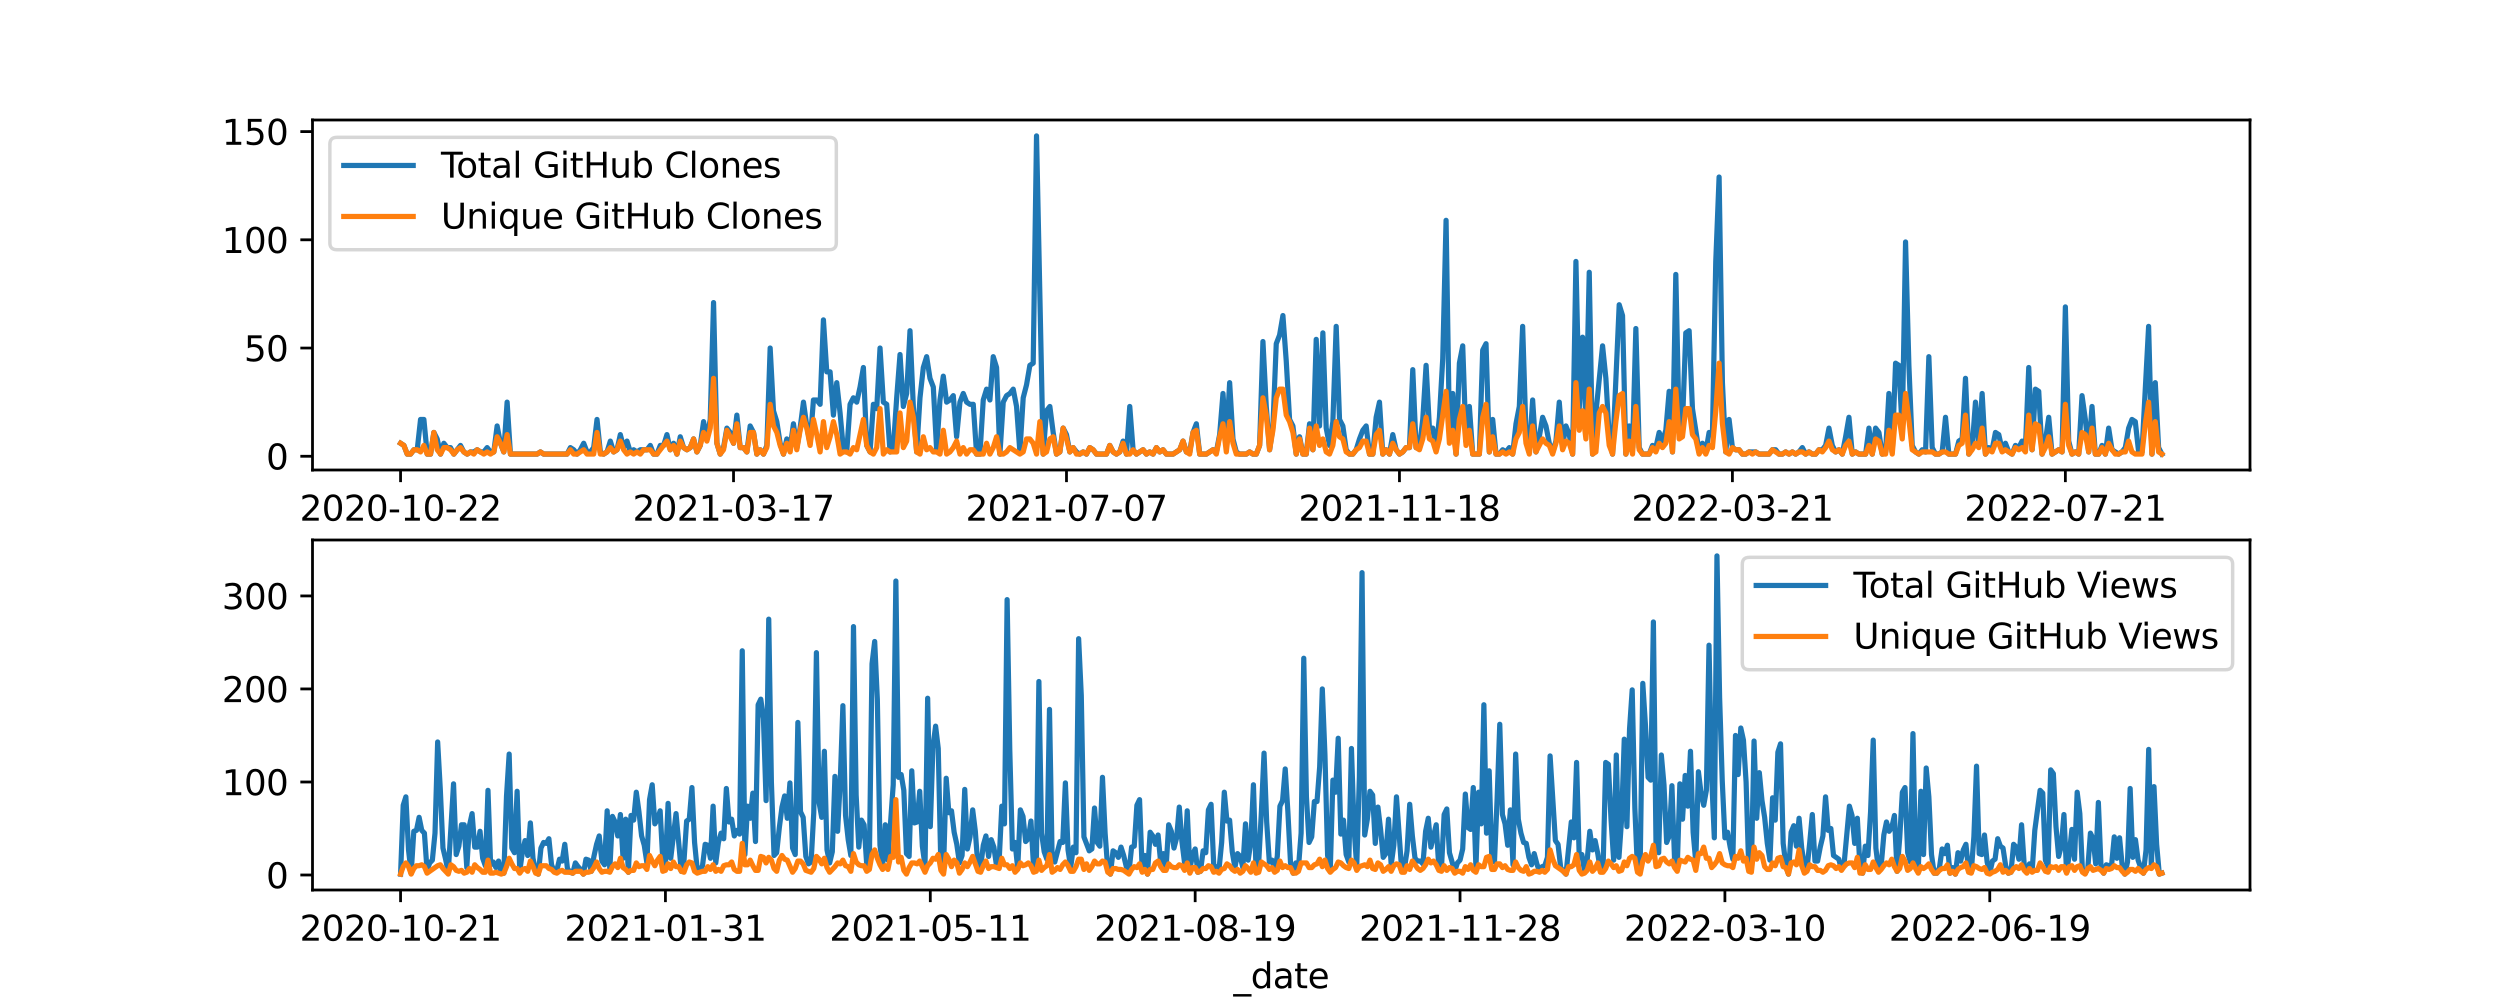 <?xml version="1.0" encoding="utf-8" standalone="no"?>
<!DOCTYPE svg PUBLIC "-//W3C//DTD SVG 1.1//EN"
  "http://www.w3.org/Graphics/SVG/1.1/DTD/svg11.dtd">
<svg xmlns:xlink="http://www.w3.org/1999/xlink" width="720pt" height="288pt" viewBox="0 0 720 288" xmlns="http://www.w3.org/2000/svg" version="1.1">
 <defs>
  <style type="text/css">*{stroke-linejoin: round; stroke-linecap: butt}</style>
 </defs>
 <g id="figure_1">
  <g id="patch_1">
   <path d="M 0 288 
L 720 288 
L 720 0 
L 0 0 
z
" style="fill: #ffffff"/>
  </g>
  <g id="axes_1">
   <g id="patch_2">
    <path d="M 90 135.36 
L 648 135.36 
L 648 34.56 
L 90 34.56 
z
" style="fill: #ffffff"/>
   </g>
   <g id="matplotlib.axis_1">
    <g id="xtick_1">
     <g id="line2d_1">
      <defs>
       <path id="m3f3ab940a8" d="M 0 0 
L 0 3.5 
" style="stroke: #000000; stroke-width: 0.8"/>
      </defs>
      <g>
       <use xlink:href="#m3f3ab940a8" x="115.364" y="135.36" style="stroke: #000000; stroke-width: 0.8"/>
      </g>
     </g>
     <g id="text_1">
      <!-- 2020-10-22 -->
      <g transform="translate(86.306 149.958)scale(0.1 -0.1)">
       <defs>
        <path id="DejaVuSans-32" d="M 1228 531 
L 3431 531 
L 3431 0 
L 469 0 
L 469 531 
Q 828 903 1448 1529 
Q 2069 2156 2228 2338 
Q 2531 2678 2651 2914 
Q 2772 3150 2772 3378 
Q 2772 3750 2511 3984 
Q 2250 4219 1831 4219 
Q 1534 4219 1204 4116 
Q 875 4013 500 3803 
L 500 4441 
Q 881 4594 1212 4672 
Q 1544 4750 1819 4750 
Q 2544 4750 2975 4387 
Q 3406 4025 3406 3419 
Q 3406 3131 3298 2873 
Q 3191 2616 2906 2266 
Q 2828 2175 2409 1742 
Q 1991 1309 1228 531 
z
" transform="scale(0.016)"/>
        <path id="DejaVuSans-30" d="M 2034 4250 
Q 1547 4250 1301 3770 
Q 1056 3291 1056 2328 
Q 1056 1369 1301 889 
Q 1547 409 2034 409 
Q 2525 409 2770 889 
Q 3016 1369 3016 2328 
Q 3016 3291 2770 3770 
Q 2525 4250 2034 4250 
z
M 2034 4750 
Q 2819 4750 3233 4129 
Q 3647 3509 3647 2328 
Q 3647 1150 3233 529 
Q 2819 -91 2034 -91 
Q 1250 -91 836 529 
Q 422 1150 422 2328 
Q 422 3509 836 4129 
Q 1250 4750 2034 4750 
z
" transform="scale(0.016)"/>
        <path id="DejaVuSans-2d" d="M 313 2009 
L 1997 2009 
L 1997 1497 
L 313 1497 
L 313 2009 
z
" transform="scale(0.016)"/>
        <path id="DejaVuSans-31" d="M 794 531 
L 1825 531 
L 1825 4091 
L 703 3866 
L 703 4441 
L 1819 4666 
L 2450 4666 
L 2450 531 
L 3481 531 
L 3481 0 
L 794 0 
L 794 531 
z
" transform="scale(0.016)"/>
       </defs>
       <use xlink:href="#DejaVuSans-32"/>
       <use xlink:href="#DejaVuSans-30" x="63.623"/>
       <use xlink:href="#DejaVuSans-32" x="127.246"/>
       <use xlink:href="#DejaVuSans-30" x="190.869"/>
       <use xlink:href="#DejaVuSans-2d" x="254.492"/>
       <use xlink:href="#DejaVuSans-31" x="290.576"/>
       <use xlink:href="#DejaVuSans-30" x="354.199"/>
       <use xlink:href="#DejaVuSans-2d" x="417.822"/>
       <use xlink:href="#DejaVuSans-32" x="453.906"/>
       <use xlink:href="#DejaVuSans-32" x="517.529"/>
      </g>
     </g>
    </g>
    <g id="xtick_2">
     <g id="line2d_2">
      <g>
       <use xlink:href="#m3f3ab940a8" x="211.256" y="135.36" style="stroke: #000000; stroke-width: 0.8"/>
      </g>
     </g>
     <g id="text_2">
      <!-- 2021-03-17 -->
      <g transform="translate(182.199 149.958)scale(0.1 -0.1)">
       <defs>
        <path id="DejaVuSans-33" d="M 2597 2516 
Q 3050 2419 3304 2112 
Q 3559 1806 3559 1356 
Q 3559 666 3084 287 
Q 2609 -91 1734 -91 
Q 1441 -91 1130 -33 
Q 819 25 488 141 
L 488 750 
Q 750 597 1062 519 
Q 1375 441 1716 441 
Q 2309 441 2620 675 
Q 2931 909 2931 1356 
Q 2931 1769 2642 2001 
Q 2353 2234 1838 2234 
L 1294 2234 
L 1294 2753 
L 1863 2753 
Q 2328 2753 2575 2939 
Q 2822 3125 2822 3475 
Q 2822 3834 2567 4026 
Q 2313 4219 1838 4219 
Q 1578 4219 1281 4162 
Q 984 4106 628 3988 
L 628 4550 
Q 988 4650 1302 4700 
Q 1616 4750 1894 4750 
Q 2613 4750 3031 4423 
Q 3450 4097 3450 3541 
Q 3450 3153 3228 2886 
Q 3006 2619 2597 2516 
z
" transform="scale(0.016)"/>
        <path id="DejaVuSans-37" d="M 525 4666 
L 3525 4666 
L 3525 4397 
L 1831 0 
L 1172 0 
L 2766 4134 
L 525 4134 
L 525 4666 
z
" transform="scale(0.016)"/>
       </defs>
       <use xlink:href="#DejaVuSans-32"/>
       <use xlink:href="#DejaVuSans-30" x="63.623"/>
       <use xlink:href="#DejaVuSans-32" x="127.246"/>
       <use xlink:href="#DejaVuSans-31" x="190.869"/>
       <use xlink:href="#DejaVuSans-2d" x="254.492"/>
       <use xlink:href="#DejaVuSans-30" x="290.576"/>
       <use xlink:href="#DejaVuSans-33" x="354.199"/>
       <use xlink:href="#DejaVuSans-2d" x="417.822"/>
       <use xlink:href="#DejaVuSans-31" x="453.906"/>
       <use xlink:href="#DejaVuSans-37" x="517.529"/>
      </g>
     </g>
    </g>
    <g id="xtick_3">
     <g id="line2d_3">
      <g>
       <use xlink:href="#m3f3ab940a8" x="307.149" y="135.36" style="stroke: #000000; stroke-width: 0.8"/>
      </g>
     </g>
     <g id="text_3">
      <!-- 2021-07-07 -->
      <g transform="translate(278.091 149.958)scale(0.1 -0.1)">
       <use xlink:href="#DejaVuSans-32"/>
       <use xlink:href="#DejaVuSans-30" x="63.623"/>
       <use xlink:href="#DejaVuSans-32" x="127.246"/>
       <use xlink:href="#DejaVuSans-31" x="190.869"/>
       <use xlink:href="#DejaVuSans-2d" x="254.492"/>
       <use xlink:href="#DejaVuSans-30" x="290.576"/>
       <use xlink:href="#DejaVuSans-37" x="354.199"/>
       <use xlink:href="#DejaVuSans-2d" x="417.822"/>
       <use xlink:href="#DejaVuSans-30" x="453.906"/>
       <use xlink:href="#DejaVuSans-37" x="517.529"/>
      </g>
     </g>
    </g>
    <g id="xtick_4">
     <g id="line2d_4">
      <g>
       <use xlink:href="#m3f3ab940a8" x="403.042" y="135.36" style="stroke: #000000; stroke-width: 0.8"/>
      </g>
     </g>
     <g id="text_4">
      <!-- 2021-11-18 -->
      <g transform="translate(373.984 149.958)scale(0.1 -0.1)">
       <defs>
        <path id="DejaVuSans-38" d="M 2034 2216 
Q 1584 2216 1326 1975 
Q 1069 1734 1069 1313 
Q 1069 891 1326 650 
Q 1584 409 2034 409 
Q 2484 409 2743 651 
Q 3003 894 3003 1313 
Q 3003 1734 2745 1975 
Q 2488 2216 2034 2216 
z
M 1403 2484 
Q 997 2584 770 2862 
Q 544 3141 544 3541 
Q 544 4100 942 4425 
Q 1341 4750 2034 4750 
Q 2731 4750 3128 4425 
Q 3525 4100 3525 3541 
Q 3525 3141 3298 2862 
Q 3072 2584 2669 2484 
Q 3125 2378 3379 2068 
Q 3634 1759 3634 1313 
Q 3634 634 3220 271 
Q 2806 -91 2034 -91 
Q 1263 -91 848 271 
Q 434 634 434 1313 
Q 434 1759 690 2068 
Q 947 2378 1403 2484 
z
M 1172 3481 
Q 1172 3119 1398 2916 
Q 1625 2713 2034 2713 
Q 2441 2713 2670 2916 
Q 2900 3119 2900 3481 
Q 2900 3844 2670 4047 
Q 2441 4250 2034 4250 
Q 1625 4250 1398 4047 
Q 1172 3844 1172 3481 
z
" transform="scale(0.016)"/>
       </defs>
       <use xlink:href="#DejaVuSans-32"/>
       <use xlink:href="#DejaVuSans-30" x="63.623"/>
       <use xlink:href="#DejaVuSans-32" x="127.246"/>
       <use xlink:href="#DejaVuSans-31" x="190.869"/>
       <use xlink:href="#DejaVuSans-2d" x="254.492"/>
       <use xlink:href="#DejaVuSans-31" x="290.576"/>
       <use xlink:href="#DejaVuSans-31" x="354.199"/>
       <use xlink:href="#DejaVuSans-2d" x="417.822"/>
       <use xlink:href="#DejaVuSans-31" x="453.906"/>
       <use xlink:href="#DejaVuSans-38" x="517.529"/>
      </g>
     </g>
    </g>
    <g id="xtick_5">
     <g id="line2d_5">
      <g>
       <use xlink:href="#m3f3ab940a8" x="498.935" y="135.36" style="stroke: #000000; stroke-width: 0.8"/>
      </g>
     </g>
     <g id="text_5">
      <!-- 2022-03-21 -->
      <g transform="translate(469.877 149.958)scale(0.1 -0.1)">
       <use xlink:href="#DejaVuSans-32"/>
       <use xlink:href="#DejaVuSans-30" x="63.623"/>
       <use xlink:href="#DejaVuSans-32" x="127.246"/>
       <use xlink:href="#DejaVuSans-32" x="190.869"/>
       <use xlink:href="#DejaVuSans-2d" x="254.492"/>
       <use xlink:href="#DejaVuSans-30" x="290.576"/>
       <use xlink:href="#DejaVuSans-33" x="354.199"/>
       <use xlink:href="#DejaVuSans-2d" x="417.822"/>
       <use xlink:href="#DejaVuSans-32" x="453.906"/>
       <use xlink:href="#DejaVuSans-31" x="517.529"/>
      </g>
     </g>
    </g>
    <g id="xtick_6">
     <g id="line2d_6">
      <g>
       <use xlink:href="#m3f3ab940a8" x="594.827" y="135.36" style="stroke: #000000; stroke-width: 0.8"/>
      </g>
     </g>
     <g id="text_6">
      <!-- 2022-07-21 -->
      <g transform="translate(565.77 149.958)scale(0.1 -0.1)">
       <use xlink:href="#DejaVuSans-32"/>
       <use xlink:href="#DejaVuSans-30" x="63.623"/>
       <use xlink:href="#DejaVuSans-32" x="127.246"/>
       <use xlink:href="#DejaVuSans-32" x="190.869"/>
       <use xlink:href="#DejaVuSans-2d" x="254.492"/>
       <use xlink:href="#DejaVuSans-30" x="290.576"/>
       <use xlink:href="#DejaVuSans-37" x="354.199"/>
       <use xlink:href="#DejaVuSans-2d" x="417.822"/>
       <use xlink:href="#DejaVuSans-32" x="453.906"/>
       <use xlink:href="#DejaVuSans-31" x="517.529"/>
      </g>
     </g>
    </g>
    <g id="text_7">
     <!-- _date -->
     <g transform="translate(355.225 163.637)scale(0.1 -0.1)">
      <defs>
       <path id="DejaVuSans-5f" d="M 3263 -1063 
L 3263 -1509 
L -63 -1509 
L -63 -1063 
L 3263 -1063 
z
" transform="scale(0.016)"/>
       <path id="DejaVuSans-64" d="M 2906 2969 
L 2906 4863 
L 3481 4863 
L 3481 0 
L 2906 0 
L 2906 525 
Q 2725 213 2448 61 
Q 2172 -91 1784 -91 
Q 1150 -91 751 415 
Q 353 922 353 1747 
Q 353 2572 751 3078 
Q 1150 3584 1784 3584 
Q 2172 3584 2448 3432 
Q 2725 3281 2906 2969 
z
M 947 1747 
Q 947 1113 1208 752 
Q 1469 391 1925 391 
Q 2381 391 2643 752 
Q 2906 1113 2906 1747 
Q 2906 2381 2643 2742 
Q 2381 3103 1925 3103 
Q 1469 3103 1208 2742 
Q 947 2381 947 1747 
z
" transform="scale(0.016)"/>
       <path id="DejaVuSans-61" d="M 2194 1759 
Q 1497 1759 1228 1600 
Q 959 1441 959 1056 
Q 959 750 1161 570 
Q 1363 391 1709 391 
Q 2188 391 2477 730 
Q 2766 1069 2766 1631 
L 2766 1759 
L 2194 1759 
z
M 3341 1997 
L 3341 0 
L 2766 0 
L 2766 531 
Q 2569 213 2275 61 
Q 1981 -91 1556 -91 
Q 1019 -91 701 211 
Q 384 513 384 1019 
Q 384 1609 779 1909 
Q 1175 2209 1959 2209 
L 2766 2209 
L 2766 2266 
Q 2766 2663 2505 2880 
Q 2244 3097 1772 3097 
Q 1472 3097 1187 3025 
Q 903 2953 641 2809 
L 641 3341 
Q 956 3463 1253 3523 
Q 1550 3584 1831 3584 
Q 2591 3584 2966 3190 
Q 3341 2797 3341 1997 
z
" transform="scale(0.016)"/>
       <path id="DejaVuSans-74" d="M 1172 4494 
L 1172 3500 
L 2356 3500 
L 2356 3053 
L 1172 3053 
L 1172 1153 
Q 1172 725 1289 603 
Q 1406 481 1766 481 
L 2356 481 
L 2356 0 
L 1766 0 
Q 1100 0 847 248 
Q 594 497 594 1153 
L 594 3053 
L 172 3053 
L 172 3500 
L 594 3500 
L 594 4494 
L 1172 4494 
z
" transform="scale(0.016)"/>
       <path id="DejaVuSans-65" d="M 3597 1894 
L 3597 1613 
L 953 1613 
Q 991 1019 1311 708 
Q 1631 397 2203 397 
Q 2534 397 2845 478 
Q 3156 559 3463 722 
L 3463 178 
Q 3153 47 2828 -22 
Q 2503 -91 2169 -91 
Q 1331 -91 842 396 
Q 353 884 353 1716 
Q 353 2575 817 3079 
Q 1281 3584 2069 3584 
Q 2775 3584 3186 3129 
Q 3597 2675 3597 1894 
z
M 3022 2063 
Q 3016 2534 2758 2815 
Q 2500 3097 2075 3097 
Q 1594 3097 1305 2825 
Q 1016 2553 972 2059 
L 3022 2063 
z
" transform="scale(0.016)"/>
      </defs>
      <use xlink:href="#DejaVuSans-5f"/>
      <use xlink:href="#DejaVuSans-64" x="50"/>
      <use xlink:href="#DejaVuSans-61" x="113.477"/>
      <use xlink:href="#DejaVuSans-74" x="174.756"/>
      <use xlink:href="#DejaVuSans-65" x="213.965"/>
     </g>
    </g>
   </g>
   <g id="matplotlib.axis_2">
    <g id="ytick_1">
     <g id="line2d_7">
      <defs>
       <path id="m9fcc73bad0" d="M 0 0 
L -3.5 0 
" style="stroke: #000000; stroke-width: 0.8"/>
      </defs>
      <g>
       <use xlink:href="#m9fcc73bad0" x="90" y="131.402" style="stroke: #000000; stroke-width: 0.8"/>
      </g>
     </g>
     <g id="text_8">
      <!-- 0 -->
      <g transform="translate(76.638 135.201)scale(0.1 -0.1)">
       <use xlink:href="#DejaVuSans-30"/>
      </g>
     </g>
    </g>
    <g id="ytick_2">
     <g id="line2d_8">
      <g>
       <use xlink:href="#m9fcc73bad0" x="90" y="100.233" style="stroke: #000000; stroke-width: 0.8"/>
      </g>
     </g>
     <g id="text_9">
      <!-- 50 -->
      <g transform="translate(70.275 104.032)scale(0.1 -0.1)">
       <defs>
        <path id="DejaVuSans-35" d="M 691 4666 
L 3169 4666 
L 3169 4134 
L 1269 4134 
L 1269 2991 
Q 1406 3038 1543 3061 
Q 1681 3084 1819 3084 
Q 2600 3084 3056 2656 
Q 3513 2228 3513 1497 
Q 3513 744 3044 326 
Q 2575 -91 1722 -91 
Q 1428 -91 1123 -41 
Q 819 9 494 109 
L 494 744 
Q 775 591 1075 516 
Q 1375 441 1709 441 
Q 2250 441 2565 725 
Q 2881 1009 2881 1497 
Q 2881 1984 2565 2268 
Q 2250 2553 1709 2553 
Q 1456 2553 1204 2497 
Q 953 2441 691 2322 
L 691 4666 
z
" transform="scale(0.016)"/>
       </defs>
       <use xlink:href="#DejaVuSans-35"/>
       <use xlink:href="#DejaVuSans-30" x="63.623"/>
      </g>
     </g>
    </g>
    <g id="ytick_3">
     <g id="line2d_9">
      <g>
       <use xlink:href="#m9fcc73bad0" x="90" y="69.064" style="stroke: #000000; stroke-width: 0.8"/>
      </g>
     </g>
     <g id="text_10">
      <!-- 100 -->
      <g transform="translate(63.913 72.863)scale(0.1 -0.1)">
       <use xlink:href="#DejaVuSans-31"/>
       <use xlink:href="#DejaVuSans-30" x="63.623"/>
       <use xlink:href="#DejaVuSans-30" x="127.246"/>
      </g>
     </g>
    </g>
    <g id="ytick_4">
     <g id="line2d_10">
      <g>
       <use xlink:href="#m9fcc73bad0" x="90" y="37.895" style="stroke: #000000; stroke-width: 0.8"/>
      </g>
     </g>
     <g id="text_11">
      <!-- 150 -->
      <g transform="translate(63.913 41.694)scale(0.1 -0.1)">
       <use xlink:href="#DejaVuSans-31"/>
       <use xlink:href="#DejaVuSans-35" x="63.623"/>
       <use xlink:href="#DejaVuSans-30" x="127.246"/>
      </g>
     </g>
    </g>
   </g>
   <g id="line2d_11">
    <path d="M 115.364 127.661 
L 116.323 128.285 
L 117.281 130.778 
L 118.24 130.778 
L 119.199 129.531 
L 120.158 129.531 
L 121.117 120.804 
L 122.076 120.804 
L 123.035 130.778 
L 123.994 130.778 
L 124.953 124.544 
L 125.912 126.415 
L 126.871 130.778 
L 127.83 127.661 
L 128.789 128.908 
L 129.748 128.908 
L 130.706 130.778 
L 132.624 128.285 
L 133.583 130.155 
L 134.542 130.778 
L 135.501 130.155 
L 136.46 130.155 
L 137.419 129.531 
L 138.378 130.155 
L 139.337 130.155 
L 140.296 128.908 
L 141.255 130.155 
L 142.214 130.155 
L 143.173 122.674 
L 144.131 127.661 
L 145.09 130.155 
L 146.049 115.817 
L 147.008 130.778 
L 154.68 130.778 
L 155.639 130.155 
L 156.598 130.778 
L 163.31 130.778 
L 164.269 128.908 
L 165.228 129.531 
L 166.187 130.778 
L 167.146 129.531 
L 168.105 127.661 
L 169.064 130.155 
L 170.023 130.155 
L 170.981 128.908 
L 171.94 120.804 
L 172.899 130.155 
L 173.858 130.778 
L 174.817 130.155 
L 175.776 127.038 
L 176.735 130.155 
L 177.694 129.531 
L 178.653 125.168 
L 179.612 128.908 
L 180.571 127.038 
L 181.53 130.155 
L 182.489 129.531 
L 183.447 130.155 
L 184.406 129.531 
L 186.324 129.531 
L 187.283 128.285 
L 188.242 130.778 
L 189.201 130.778 
L 190.16 128.285 
L 191.119 128.285 
L 192.078 125.168 
L 193.037 129.531 
L 193.996 127.661 
L 194.955 130.778 
L 195.914 125.791 
L 196.872 128.908 
L 197.831 129.531 
L 198.79 128.908 
L 199.749 126.415 
L 200.708 130.155 
L 201.667 128.285 
L 202.626 121.428 
L 203.585 126.415 
L 204.544 120.804 
L 205.503 87.142 
L 206.462 127.661 
L 207.421 130.778 
L 208.38 128.908 
L 209.339 123.298 
L 210.297 124.544 
L 211.256 127.661 
L 212.215 119.557 
L 213.174 128.908 
L 214.133 128.908 
L 215.092 130.155 
L 216.051 122.674 
L 217.01 124.544 
L 217.969 130.778 
L 218.928 129.531 
L 219.887 130.778 
L 220.846 128.285 
L 221.805 100.233 
L 222.764 118.311 
L 223.722 121.428 
L 224.681 127.661 
L 225.64 130.778 
L 226.599 126.415 
L 227.558 128.908 
L 228.517 122.051 
L 229.476 128.908 
L 230.435 123.298 
L 231.394 115.817 
L 232.353 122.674 
L 233.312 127.661 
L 234.271 115.194 
L 235.23 115.194 
L 236.189 116.441 
L 237.147 92.129 
L 238.106 107.09 
L 239.065 107.09 
L 240.024 119.557 
L 240.983 110.207 
L 241.942 118.934 
L 242.901 129.531 
L 243.86 130.155 
L 244.819 116.441 
L 245.778 114.57 
L 246.737 115.817 
L 247.696 111.454 
L 248.655 105.843 
L 249.614 128.285 
L 250.572 130.155 
L 251.531 116.441 
L 252.49 117.687 
L 253.449 100.233 
L 254.408 115.817 
L 255.367 116.441 
L 256.326 130.155 
L 257.285 128.908 
L 258.244 114.57 
L 259.203 102.103 
L 260.162 117.064 
L 261.121 113.324 
L 262.08 95.246 
L 263.038 117.064 
L 263.997 130.155 
L 264.956 114.57 
L 265.915 105.843 
L 266.874 102.726 
L 267.833 108.96 
L 268.792 111.454 
L 269.751 129.531 
L 270.71 115.194 
L 271.669 108.337 
L 272.628 115.817 
L 273.587 115.194 
L 274.546 113.947 
L 275.505 125.791 
L 276.463 115.817 
L 277.422 113.324 
L 278.381 115.817 
L 279.34 116.441 
L 280.299 116.441 
L 281.258 130.778 
L 282.217 130.778 
L 283.176 115.194 
L 284.135 112.077 
L 285.094 115.194 
L 286.053 102.726 
L 287.012 105.843 
L 287.971 130.778 
L 288.93 115.817 
L 289.888 113.947 
L 290.847 113.324 
L 291.806 112.077 
L 292.765 117.064 
L 293.724 130.155 
L 294.683 114.57 
L 295.642 110.83 
L 296.601 105.22 
L 297.56 104.596 
L 298.519 39.142 
L 300.437 130.778 
L 301.396 118.311 
L 302.355 117.064 
L 303.313 124.544 
L 304.272 130.778 
L 305.231 130.155 
L 306.19 123.298 
L 307.149 125.168 
L 308.108 130.155 
L 309.067 128.908 
L 310.026 130.155 
L 310.985 130.778 
L 311.944 130.155 
L 312.903 130.778 
L 313.862 128.908 
L 314.821 129.531 
L 315.78 130.778 
L 318.656 130.778 
L 319.615 128.285 
L 320.574 130.155 
L 321.533 130.778 
L 322.492 130.155 
L 323.451 127.038 
L 324.41 130.778 
L 325.369 117.064 
L 326.328 129.531 
L 327.287 130.778 
L 329.205 129.531 
L 330.163 130.778 
L 331.122 130.155 
L 332.081 130.778 
L 333.04 128.908 
L 333.999 130.155 
L 334.958 129.531 
L 335.917 130.778 
L 337.835 130.778 
L 339.753 129.531 
L 340.712 127.038 
L 341.671 130.155 
L 342.629 130.155 
L 343.588 124.544 
L 344.547 122.051 
L 345.506 130.778 
L 347.424 130.778 
L 349.342 129.531 
L 350.301 130.155 
L 351.26 125.168 
L 352.219 113.324 
L 353.178 127.661 
L 354.137 110.207 
L 355.096 126.415 
L 356.054 130.155 
L 357.013 130.778 
L 358.931 130.778 
L 359.89 130.155 
L 360.849 130.778 
L 361.808 130.778 
L 362.767 128.285 
L 363.726 98.363 
L 364.685 117.064 
L 365.644 129.531 
L 366.603 122.674 
L 367.562 98.986 
L 368.521 96.492 
L 369.479 90.882 
L 370.438 103.973 
L 371.397 120.804 
L 372.356 122.674 
L 373.315 130.778 
L 374.274 125.791 
L 375.233 130.778 
L 376.192 130.778 
L 377.151 122.051 
L 378.11 129.531 
L 379.069 97.739 
L 380.028 122.674 
L 380.987 95.869 
L 381.946 123.298 
L 382.904 128.285 
L 383.863 121.428 
L 384.822 93.999 
L 385.781 120.804 
L 386.74 122.674 
L 387.699 129.531 
L 388.658 130.778 
L 389.617 130.778 
L 390.576 129.531 
L 391.535 126.415 
L 392.494 123.921 
L 393.453 122.674 
L 394.412 130.778 
L 395.371 130.778 
L 396.329 120.181 
L 397.288 115.817 
L 398.247 130.778 
L 399.206 129.531 
L 400.165 130.778 
L 401.124 125.168 
L 402.083 129.531 
L 403.042 130.778 
L 404.001 130.155 
L 404.96 128.908 
L 405.919 128.908 
L 406.878 106.466 
L 407.837 128.908 
L 408.795 128.908 
L 409.754 120.804 
L 410.713 105.22 
L 411.672 123.298 
L 412.631 123.298 
L 413.59 129.531 
L 414.549 120.181 
L 415.508 103.35 
L 416.467 63.454 
L 417.426 123.298 
L 418.385 113.324 
L 419.344 130.778 
L 420.303 104.596 
L 421.262 99.609 
L 422.22 127.038 
L 423.179 117.064 
L 424.138 130.778 
L 426.056 130.778 
L 427.015 100.856 
L 427.974 98.986 
L 428.933 130.155 
L 429.892 120.804 
L 430.851 130.778 
L 431.81 130.778 
L 432.769 129.531 
L 433.728 130.155 
L 434.687 128.908 
L 435.645 130.778 
L 436.604 122.051 
L 437.563 117.064 
L 438.522 93.999 
L 439.481 124.544 
L 440.44 130.155 
L 441.399 115.194 
L 442.358 130.155 
L 443.317 125.791 
L 444.276 120.181 
L 445.235 122.674 
L 446.194 127.661 
L 447.153 130.155 
L 448.112 127.038 
L 449.07 115.817 
L 450.029 128.285 
L 450.988 122.674 
L 451.947 125.168 
L 452.906 130.778 
L 453.865 75.298 
L 454.824 117.687 
L 455.783 97.116 
L 456.742 122.051 
L 457.701 78.415 
L 458.66 130.778 
L 459.619 118.934 
L 461.537 99.609 
L 462.495 108.96 
L 463.454 125.791 
L 464.413 130.778 
L 466.331 87.765 
L 467.29 90.882 
L 468.249 130.778 
L 469.208 122.674 
L 470.167 128.908 
L 471.126 94.622 
L 472.085 128.908 
L 473.044 130.778 
L 474.962 130.778 
L 475.92 128.285 
L 476.879 128.908 
L 477.838 124.544 
L 478.797 127.038 
L 479.756 123.921 
L 480.715 112.7 
L 481.674 130.155 
L 482.633 79.038 
L 483.592 123.298 
L 484.551 122.051 
L 485.51 95.869 
L 486.469 95.246 
L 487.428 117.687 
L 489.345 130.155 
L 490.304 127.661 
L 491.263 130.155 
L 492.222 124.544 
L 493.181 125.168 
L 494.14 75.298 
L 495.099 50.986 
L 496.058 110.207 
L 497.017 130.155 
L 497.976 120.804 
L 498.935 128.908 
L 499.894 129.531 
L 500.853 129.531 
L 501.811 130.778 
L 502.77 130.778 
L 503.729 130.155 
L 505.647 130.155 
L 506.606 130.778 
L 509.483 130.778 
L 510.442 129.531 
L 511.401 129.531 
L 512.36 130.778 
L 513.319 130.778 
L 514.278 130.155 
L 515.236 130.778 
L 516.195 130.155 
L 517.154 130.778 
L 518.113 130.155 
L 519.072 128.908 
L 520.031 130.778 
L 520.99 130.155 
L 521.949 130.778 
L 522.908 130.778 
L 523.867 129.531 
L 524.826 129.531 
L 525.785 128.285 
L 526.744 123.298 
L 527.703 128.285 
L 528.661 130.155 
L 529.62 129.531 
L 530.579 130.778 
L 531.538 125.791 
L 532.497 120.181 
L 533.456 130.778 
L 534.415 130.155 
L 535.374 130.778 
L 537.292 130.778 
L 538.251 123.298 
L 539.21 130.778 
L 540.169 123.298 
L 541.128 124.544 
L 542.086 130.778 
L 543.045 130.155 
L 544.004 113.324 
L 544.963 130.155 
L 545.922 104.596 
L 546.881 105.22 
L 547.84 123.921 
L 548.799 69.687 
L 549.758 105.22 
L 550.717 128.285 
L 551.676 130.155 
L 552.635 130.778 
L 553.594 129.531 
L 554.553 130.155 
L 555.511 102.726 
L 556.47 128.908 
L 557.429 130.778 
L 558.388 130.778 
L 559.347 130.155 
L 560.306 120.181 
L 561.265 130.778 
L 563.183 130.778 
L 564.142 127.038 
L 565.101 126.415 
L 566.06 108.96 
L 567.019 130.778 
L 567.977 128.908 
L 568.936 115.817 
L 569.895 128.285 
L 570.854 113.324 
L 571.813 130.778 
L 572.772 128.908 
L 573.731 129.531 
L 574.69 124.544 
L 575.649 125.168 
L 576.608 129.531 
L 577.567 127.661 
L 578.526 130.155 
L 579.485 130.778 
L 580.444 128.285 
L 581.402 128.908 
L 582.361 127.038 
L 583.32 128.908 
L 584.279 105.843 
L 585.238 129.531 
L 586.197 112.077 
L 587.156 112.7 
L 588.115 130.778 
L 589.074 127.038 
L 590.033 120.181 
L 590.992 130.778 
L 592.91 129.531 
L 593.869 130.155 
L 594.827 88.389 
L 595.786 127.038 
L 596.745 130.778 
L 597.704 130.155 
L 598.663 130.778 
L 599.622 113.947 
L 600.581 120.804 
L 601.54 130.155 
L 602.499 117.064 
L 603.458 130.778 
L 604.417 130.778 
L 605.376 128.285 
L 606.335 130.778 
L 607.294 123.298 
L 608.252 129.531 
L 610.17 130.778 
L 611.129 130.155 
L 612.088 128.908 
L 613.047 123.298 
L 614.006 120.804 
L 614.965 121.428 
L 615.924 130.155 
L 616.883 130.155 
L 618.801 93.999 
L 619.76 130.778 
L 620.719 110.207 
L 621.677 128.908 
L 622.636 130.778 
L 622.636 130.778 
" clip-path="url(#pff532949a7)" style="fill: none; stroke: #1f77b4; stroke-width: 1.5; stroke-linecap: square"/>
   </g>
   <g id="line2d_12">
    <path d="M 115.364 127.661 
L 116.323 128.285 
L 117.281 130.778 
L 118.24 130.778 
L 119.199 129.531 
L 120.158 129.531 
L 121.117 130.155 
L 122.076 128.285 
L 123.035 130.778 
L 123.994 130.778 
L 124.953 124.544 
L 125.912 129.531 
L 126.871 130.778 
L 127.83 128.908 
L 128.789 128.908 
L 129.748 129.531 
L 130.706 130.778 
L 131.665 129.531 
L 132.624 128.908 
L 133.583 130.155 
L 134.542 130.778 
L 135.501 130.155 
L 136.46 130.778 
L 137.419 129.531 
L 139.337 130.778 
L 140.296 130.155 
L 141.255 130.778 
L 142.214 130.155 
L 143.173 125.791 
L 144.131 127.661 
L 145.09 130.155 
L 146.049 125.168 
L 147.008 130.778 
L 154.68 130.778 
L 155.639 130.155 
L 156.598 130.778 
L 163.31 130.778 
L 164.269 129.531 
L 165.228 130.778 
L 166.187 130.778 
L 168.105 129.531 
L 169.064 130.778 
L 170.981 130.778 
L 171.94 124.544 
L 172.899 130.778 
L 173.858 130.778 
L 174.817 130.155 
L 175.776 128.908 
L 176.735 130.155 
L 177.694 129.531 
L 178.653 127.038 
L 179.612 129.531 
L 180.571 130.778 
L 181.53 130.155 
L 182.489 130.778 
L 183.447 130.155 
L 184.406 130.778 
L 185.365 129.531 
L 187.283 129.531 
L 188.242 130.778 
L 189.201 130.778 
L 192.078 127.038 
L 193.037 129.531 
L 193.996 128.285 
L 194.955 130.778 
L 195.914 127.038 
L 196.872 128.908 
L 197.831 129.531 
L 198.79 128.908 
L 199.749 126.415 
L 200.708 130.155 
L 201.667 128.285 
L 202.626 124.544 
L 203.585 127.038 
L 204.544 123.298 
L 205.503 108.96 
L 206.462 127.661 
L 207.421 130.778 
L 208.38 129.531 
L 209.339 123.921 
L 211.256 127.661 
L 212.215 122.051 
L 213.174 128.908 
L 214.133 128.908 
L 215.092 130.155 
L 216.051 124.544 
L 217.01 124.544 
L 217.969 130.778 
L 218.928 129.531 
L 219.887 130.778 
L 220.846 128.908 
L 221.805 116.441 
L 222.764 122.674 
L 223.722 124.544 
L 224.681 128.285 
L 225.64 130.778 
L 226.599 127.661 
L 227.558 130.155 
L 228.517 123.921 
L 229.476 129.531 
L 230.435 123.921 
L 231.394 120.181 
L 232.353 123.298 
L 233.312 128.285 
L 234.271 120.804 
L 235.23 125.168 
L 236.189 130.155 
L 237.147 121.428 
L 238.106 128.908 
L 239.065 125.791 
L 240.024 121.428 
L 240.983 125.168 
L 241.942 130.778 
L 242.901 130.155 
L 243.86 130.155 
L 244.819 130.778 
L 245.778 128.908 
L 246.737 129.531 
L 248.655 120.804 
L 249.614 128.285 
L 250.572 130.155 
L 251.531 130.778 
L 252.49 128.908 
L 253.449 117.687 
L 254.408 130.778 
L 255.367 129.531 
L 256.326 130.155 
L 258.244 130.155 
L 259.203 118.934 
L 260.162 128.908 
L 261.121 127.038 
L 262.08 115.817 
L 263.038 120.181 
L 263.997 130.155 
L 264.956 130.778 
L 265.915 125.791 
L 266.874 129.531 
L 267.833 128.908 
L 268.792 130.155 
L 269.751 130.155 
L 270.71 130.778 
L 271.669 123.921 
L 272.628 130.778 
L 273.587 130.155 
L 274.546 128.908 
L 275.505 127.038 
L 276.463 130.778 
L 277.422 128.908 
L 278.381 130.778 
L 279.34 129.531 
L 280.299 129.531 
L 281.258 130.778 
L 283.176 130.778 
L 284.135 127.661 
L 285.094 130.778 
L 286.053 128.908 
L 287.012 125.791 
L 287.971 130.778 
L 288.93 130.778 
L 289.888 130.155 
L 290.847 128.908 
L 293.724 130.778 
L 294.683 130.155 
L 295.642 126.415 
L 296.601 126.415 
L 297.56 127.661 
L 298.519 130.778 
L 299.478 121.428 
L 300.437 130.778 
L 301.396 130.155 
L 302.355 126.415 
L 303.313 125.791 
L 304.272 130.778 
L 305.231 130.155 
L 306.19 123.298 
L 307.149 126.415 
L 308.108 130.155 
L 309.067 128.908 
L 310.026 130.778 
L 310.985 130.778 
L 311.944 130.155 
L 312.903 130.778 
L 313.862 128.908 
L 314.821 129.531 
L 315.78 130.778 
L 318.656 130.778 
L 319.615 128.285 
L 320.574 130.155 
L 321.533 130.778 
L 322.492 130.155 
L 323.451 127.661 
L 324.41 130.778 
L 325.369 130.778 
L 326.328 129.531 
L 327.287 130.778 
L 329.205 129.531 
L 330.163 130.778 
L 331.122 130.155 
L 332.081 130.778 
L 333.04 128.908 
L 333.999 130.155 
L 334.958 129.531 
L 335.917 130.778 
L 337.835 130.778 
L 339.753 129.531 
L 340.712 127.038 
L 341.671 130.155 
L 342.629 130.778 
L 343.588 124.544 
L 344.547 123.921 
L 345.506 130.778 
L 347.424 130.778 
L 349.342 129.531 
L 350.301 130.778 
L 351.26 125.791 
L 352.219 122.051 
L 353.178 130.155 
L 354.137 121.428 
L 355.096 127.661 
L 356.054 130.778 
L 358.931 130.778 
L 359.89 130.155 
L 360.849 130.778 
L 361.808 130.778 
L 362.767 128.285 
L 363.726 114.57 
L 364.685 119.557 
L 365.644 129.531 
L 366.603 123.921 
L 367.562 114.57 
L 368.521 112.077 
L 369.479 112.077 
L 370.438 119.557 
L 371.397 121.428 
L 372.356 124.544 
L 373.315 130.778 
L 374.274 126.415 
L 375.233 130.778 
L 376.192 130.778 
L 377.151 123.298 
L 378.11 129.531 
L 379.069 122.674 
L 380.028 128.285 
L 380.987 126.415 
L 381.946 130.155 
L 382.904 130.778 
L 383.863 128.285 
L 384.822 121.428 
L 385.781 125.791 
L 386.74 126.415 
L 387.699 130.155 
L 388.658 130.778 
L 389.617 130.778 
L 390.576 129.531 
L 391.535 128.908 
L 392.494 127.038 
L 393.453 127.038 
L 394.412 130.778 
L 395.371 130.778 
L 396.329 125.168 
L 397.288 123.921 
L 398.247 130.778 
L 399.206 129.531 
L 400.165 130.778 
L 401.124 127.661 
L 402.083 129.531 
L 403.042 130.778 
L 404.001 130.155 
L 404.96 128.908 
L 405.919 128.908 
L 406.878 122.051 
L 407.837 128.908 
L 408.795 129.531 
L 409.754 126.415 
L 410.713 120.181 
L 411.672 126.415 
L 412.631 127.038 
L 413.59 130.155 
L 414.549 126.415 
L 416.467 112.7 
L 417.426 127.661 
L 418.385 123.921 
L 419.344 130.778 
L 420.303 120.804 
L 421.262 117.064 
L 422.22 128.285 
L 423.179 123.921 
L 424.138 130.778 
L 426.056 130.778 
L 427.015 120.181 
L 427.974 116.441 
L 428.933 130.155 
L 429.892 125.791 
L 430.851 130.778 
L 431.81 130.778 
L 432.769 130.155 
L 433.728 130.778 
L 434.687 130.155 
L 435.645 130.778 
L 436.604 126.415 
L 437.563 124.544 
L 438.522 117.064 
L 439.481 127.661 
L 440.44 130.778 
L 441.399 122.674 
L 442.358 130.155 
L 444.276 126.415 
L 445.235 127.661 
L 446.194 128.285 
L 447.153 130.778 
L 448.112 127.661 
L 449.07 122.674 
L 450.029 129.531 
L 450.988 127.038 
L 451.947 127.661 
L 452.906 130.778 
L 453.865 110.207 
L 454.824 123.921 
L 455.783 118.311 
L 456.742 126.415 
L 457.701 112.077 
L 458.66 130.778 
L 459.619 130.155 
L 460.578 118.934 
L 461.537 117.064 
L 462.495 118.934 
L 463.454 128.285 
L 464.413 130.778 
L 465.372 121.428 
L 466.331 113.947 
L 467.29 113.324 
L 468.249 130.778 
L 469.208 127.038 
L 470.167 130.778 
L 471.126 117.064 
L 472.085 129.531 
L 473.044 130.778 
L 474.962 130.778 
L 475.92 128.908 
L 476.879 130.155 
L 477.838 127.661 
L 478.797 128.908 
L 479.756 127.661 
L 480.715 121.428 
L 481.674 130.155 
L 482.633 112.077 
L 483.592 126.415 
L 484.551 125.791 
L 485.51 117.687 
L 486.469 117.687 
L 487.428 125.168 
L 488.386 126.415 
L 489.345 130.778 
L 490.304 128.908 
L 491.263 130.778 
L 492.222 128.285 
L 493.181 128.908 
L 494.14 118.311 
L 495.099 104.596 
L 496.058 122.051 
L 497.017 130.155 
L 497.976 130.778 
L 498.935 128.908 
L 499.894 129.531 
L 500.853 129.531 
L 501.811 130.778 
L 502.77 130.778 
L 503.729 130.155 
L 504.688 130.778 
L 505.647 130.155 
L 506.606 130.778 
L 509.483 130.778 
L 510.442 129.531 
L 512.36 130.778 
L 513.319 130.778 
L 514.278 130.155 
L 515.236 130.778 
L 516.195 130.155 
L 517.154 130.778 
L 518.113 130.155 
L 519.072 130.155 
L 520.031 130.778 
L 520.99 130.155 
L 521.949 130.778 
L 522.908 130.778 
L 523.867 129.531 
L 524.826 130.155 
L 525.785 128.908 
L 526.744 127.038 
L 527.703 129.531 
L 528.661 130.155 
L 529.62 129.531 
L 530.579 130.778 
L 531.538 128.285 
L 532.497 127.038 
L 533.456 130.778 
L 534.415 130.155 
L 535.374 130.778 
L 537.292 130.778 
L 538.251 128.285 
L 539.21 130.778 
L 540.169 126.415 
L 541.128 127.038 
L 542.086 130.778 
L 543.045 130.778 
L 544.004 123.921 
L 544.963 130.778 
L 545.922 119.557 
L 546.881 119.557 
L 547.84 126.415 
L 548.799 113.324 
L 549.758 120.804 
L 550.717 129.531 
L 552.635 130.778 
L 553.594 130.155 
L 556.47 130.155 
L 557.429 130.778 
L 558.388 130.778 
L 559.347 130.155 
L 560.306 130.155 
L 561.265 130.778 
L 563.183 130.778 
L 564.142 128.285 
L 565.101 127.661 
L 566.06 119.557 
L 567.019 130.778 
L 567.977 129.531 
L 568.936 127.661 
L 569.895 128.908 
L 570.854 123.298 
L 571.813 130.778 
L 572.772 129.531 
L 573.731 130.155 
L 574.69 127.661 
L 575.649 127.661 
L 576.608 130.155 
L 577.567 129.531 
L 579.485 130.778 
L 580.444 128.908 
L 581.402 129.531 
L 582.361 128.908 
L 583.32 130.155 
L 584.279 119.557 
L 585.238 129.531 
L 586.197 122.051 
L 587.156 122.674 
L 588.115 130.778 
L 589.074 128.908 
L 590.033 125.791 
L 590.992 130.778 
L 592.91 129.531 
L 593.869 130.155 
L 594.827 116.441 
L 595.786 128.285 
L 596.745 130.778 
L 597.704 130.155 
L 598.663 130.778 
L 599.622 124.544 
L 600.581 125.168 
L 601.54 130.155 
L 602.499 123.298 
L 603.458 130.778 
L 604.417 130.778 
L 605.376 128.908 
L 606.335 130.778 
L 607.294 127.661 
L 608.252 129.531 
L 609.211 130.778 
L 610.17 130.778 
L 611.129 130.155 
L 612.088 130.155 
L 613.047 127.038 
L 614.006 130.155 
L 614.965 130.778 
L 616.883 130.778 
L 617.842 122.051 
L 618.801 115.817 
L 619.76 130.778 
L 620.719 121.428 
L 621.677 130.155 
L 622.636 130.778 
L 622.636 130.778 
" clip-path="url(#pff532949a7)" style="fill: none; stroke: #ff7f0e; stroke-width: 1.5; stroke-linecap: square"/>
   </g>
   <g id="patch_3">
    <path d="M 90 135.36 
L 90 34.56 
" style="fill: none; stroke: #000000; stroke-width: 0.8; stroke-linejoin: miter; stroke-linecap: square"/>
   </g>
   <g id="patch_4">
    <path d="M 648 135.36 
L 648 34.56 
" style="fill: none; stroke: #000000; stroke-width: 0.8; stroke-linejoin: miter; stroke-linecap: square"/>
   </g>
   <g id="patch_5">
    <path d="M 90 135.36 
L 648 135.36 
" style="fill: none; stroke: #000000; stroke-width: 0.8; stroke-linejoin: miter; stroke-linecap: square"/>
   </g>
   <g id="patch_6">
    <path d="M 90 34.56 
L 648 34.56 
" style="fill: none; stroke: #000000; stroke-width: 0.8; stroke-linejoin: miter; stroke-linecap: square"/>
   </g>
   <g id="legend_1">
    <g id="patch_7">
     <path d="M 97 71.916 
L 238.863 71.916 
Q 240.863 71.916 240.863 69.916 
L 240.863 41.56 
Q 240.863 39.56 238.863 39.56 
L 97 39.56 
Q 95 39.56 95 41.56 
L 95 69.916 
Q 95 71.916 97 71.916 
z
" style="fill: #ffffff; opacity: 0.8; stroke: #cccccc; stroke-linejoin: miter"/>
    </g>
    <g id="line2d_13">
     <path d="M 99 47.658 
L 109 47.658 
L 119 47.658 
" style="fill: none; stroke: #1f77b4; stroke-width: 1.5; stroke-linecap: square"/>
    </g>
    <g id="text_12">
     <!-- Total GitHub Clones -->
     <g transform="translate(127 51.158)scale(0.1 -0.1)">
      <defs>
       <path id="DejaVuSans-54" d="M -19 4666 
L 3928 4666 
L 3928 4134 
L 2272 4134 
L 2272 0 
L 1638 0 
L 1638 4134 
L -19 4134 
L -19 4666 
z
" transform="scale(0.016)"/>
       <path id="DejaVuSans-6f" d="M 1959 3097 
Q 1497 3097 1228 2736 
Q 959 2375 959 1747 
Q 959 1119 1226 758 
Q 1494 397 1959 397 
Q 2419 397 2687 759 
Q 2956 1122 2956 1747 
Q 2956 2369 2687 2733 
Q 2419 3097 1959 3097 
z
M 1959 3584 
Q 2709 3584 3137 3096 
Q 3566 2609 3566 1747 
Q 3566 888 3137 398 
Q 2709 -91 1959 -91 
Q 1206 -91 779 398 
Q 353 888 353 1747 
Q 353 2609 779 3096 
Q 1206 3584 1959 3584 
z
" transform="scale(0.016)"/>
       <path id="DejaVuSans-6c" d="M 603 4863 
L 1178 4863 
L 1178 0 
L 603 0 
L 603 4863 
z
" transform="scale(0.016)"/>
       <path id="DejaVuSans-20" transform="scale(0.016)"/>
       <path id="DejaVuSans-47" d="M 3809 666 
L 3809 1919 
L 2778 1919 
L 2778 2438 
L 4434 2438 
L 4434 434 
Q 4069 175 3628 42 
Q 3188 -91 2688 -91 
Q 1594 -91 976 548 
Q 359 1188 359 2328 
Q 359 3472 976 4111 
Q 1594 4750 2688 4750 
Q 3144 4750 3555 4637 
Q 3966 4525 4313 4306 
L 4313 3634 
Q 3963 3931 3569 4081 
Q 3175 4231 2741 4231 
Q 1884 4231 1454 3753 
Q 1025 3275 1025 2328 
Q 1025 1384 1454 906 
Q 1884 428 2741 428 
Q 3075 428 3337 486 
Q 3600 544 3809 666 
z
" transform="scale(0.016)"/>
       <path id="DejaVuSans-69" d="M 603 3500 
L 1178 3500 
L 1178 0 
L 603 0 
L 603 3500 
z
M 603 4863 
L 1178 4863 
L 1178 4134 
L 603 4134 
L 603 4863 
z
" transform="scale(0.016)"/>
       <path id="DejaVuSans-48" d="M 628 4666 
L 1259 4666 
L 1259 2753 
L 3553 2753 
L 3553 4666 
L 4184 4666 
L 4184 0 
L 3553 0 
L 3553 2222 
L 1259 2222 
L 1259 0 
L 628 0 
L 628 4666 
z
" transform="scale(0.016)"/>
       <path id="DejaVuSans-75" d="M 544 1381 
L 544 3500 
L 1119 3500 
L 1119 1403 
Q 1119 906 1312 657 
Q 1506 409 1894 409 
Q 2359 409 2629 706 
Q 2900 1003 2900 1516 
L 2900 3500 
L 3475 3500 
L 3475 0 
L 2900 0 
L 2900 538 
Q 2691 219 2414 64 
Q 2138 -91 1772 -91 
Q 1169 -91 856 284 
Q 544 659 544 1381 
z
M 1991 3584 
L 1991 3584 
z
" transform="scale(0.016)"/>
       <path id="DejaVuSans-62" d="M 3116 1747 
Q 3116 2381 2855 2742 
Q 2594 3103 2138 3103 
Q 1681 3103 1420 2742 
Q 1159 2381 1159 1747 
Q 1159 1113 1420 752 
Q 1681 391 2138 391 
Q 2594 391 2855 752 
Q 3116 1113 3116 1747 
z
M 1159 2969 
Q 1341 3281 1617 3432 
Q 1894 3584 2278 3584 
Q 2916 3584 3314 3078 
Q 3713 2572 3713 1747 
Q 3713 922 3314 415 
Q 2916 -91 2278 -91 
Q 1894 -91 1617 61 
Q 1341 213 1159 525 
L 1159 0 
L 581 0 
L 581 4863 
L 1159 4863 
L 1159 2969 
z
" transform="scale(0.016)"/>
       <path id="DejaVuSans-43" d="M 4122 4306 
L 4122 3641 
Q 3803 3938 3442 4084 
Q 3081 4231 2675 4231 
Q 1875 4231 1450 3742 
Q 1025 3253 1025 2328 
Q 1025 1406 1450 917 
Q 1875 428 2675 428 
Q 3081 428 3442 575 
Q 3803 722 4122 1019 
L 4122 359 
Q 3791 134 3420 21 
Q 3050 -91 2638 -91 
Q 1578 -91 968 557 
Q 359 1206 359 2328 
Q 359 3453 968 4101 
Q 1578 4750 2638 4750 
Q 3056 4750 3426 4639 
Q 3797 4528 4122 4306 
z
" transform="scale(0.016)"/>
       <path id="DejaVuSans-6e" d="M 3513 2113 
L 3513 0 
L 2938 0 
L 2938 2094 
Q 2938 2591 2744 2837 
Q 2550 3084 2163 3084 
Q 1697 3084 1428 2787 
Q 1159 2491 1159 1978 
L 1159 0 
L 581 0 
L 581 3500 
L 1159 3500 
L 1159 2956 
Q 1366 3272 1645 3428 
Q 1925 3584 2291 3584 
Q 2894 3584 3203 3211 
Q 3513 2838 3513 2113 
z
" transform="scale(0.016)"/>
       <path id="DejaVuSans-73" d="M 2834 3397 
L 2834 2853 
Q 2591 2978 2328 3040 
Q 2066 3103 1784 3103 
Q 1356 3103 1142 2972 
Q 928 2841 928 2578 
Q 928 2378 1081 2264 
Q 1234 2150 1697 2047 
L 1894 2003 
Q 2506 1872 2764 1633 
Q 3022 1394 3022 966 
Q 3022 478 2636 193 
Q 2250 -91 1575 -91 
Q 1294 -91 989 -36 
Q 684 19 347 128 
L 347 722 
Q 666 556 975 473 
Q 1284 391 1588 391 
Q 1994 391 2212 530 
Q 2431 669 2431 922 
Q 2431 1156 2273 1281 
Q 2116 1406 1581 1522 
L 1381 1569 
Q 847 1681 609 1914 
Q 372 2147 372 2553 
Q 372 3047 722 3315 
Q 1072 3584 1716 3584 
Q 2034 3584 2315 3537 
Q 2597 3491 2834 3397 
z
" transform="scale(0.016)"/>
      </defs>
      <use xlink:href="#DejaVuSans-54"/>
      <use xlink:href="#DejaVuSans-6f" x="44.084"/>
      <use xlink:href="#DejaVuSans-74" x="105.266"/>
      <use xlink:href="#DejaVuSans-61" x="144.475"/>
      <use xlink:href="#DejaVuSans-6c" x="205.754"/>
      <use xlink:href="#DejaVuSans-20" x="233.537"/>
      <use xlink:href="#DejaVuSans-47" x="265.324"/>
      <use xlink:href="#DejaVuSans-69" x="342.814"/>
      <use xlink:href="#DejaVuSans-74" x="370.598"/>
      <use xlink:href="#DejaVuSans-48" x="409.807"/>
      <use xlink:href="#DejaVuSans-75" x="485.002"/>
      <use xlink:href="#DejaVuSans-62" x="548.381"/>
      <use xlink:href="#DejaVuSans-20" x="611.857"/>
      <use xlink:href="#DejaVuSans-43" x="643.645"/>
      <use xlink:href="#DejaVuSans-6c" x="713.469"/>
      <use xlink:href="#DejaVuSans-6f" x="741.252"/>
      <use xlink:href="#DejaVuSans-6e" x="802.434"/>
      <use xlink:href="#DejaVuSans-65" x="865.812"/>
      <use xlink:href="#DejaVuSans-73" x="927.336"/>
     </g>
    </g>
    <g id="line2d_14">
     <path d="M 99 62.337 
L 109 62.337 
L 119 62.337 
" style="fill: none; stroke: #ff7f0e; stroke-width: 1.5; stroke-linecap: square"/>
    </g>
    <g id="text_13">
     <!-- Unique GitHub Clones -->
     <g transform="translate(127 65.837)scale(0.1 -0.1)">
      <defs>
       <path id="DejaVuSans-55" d="M 556 4666 
L 1191 4666 
L 1191 1831 
Q 1191 1081 1462 751 
Q 1734 422 2344 422 
Q 2950 422 3222 751 
Q 3494 1081 3494 1831 
L 3494 4666 
L 4128 4666 
L 4128 1753 
Q 4128 841 3676 375 
Q 3225 -91 2344 -91 
Q 1459 -91 1007 375 
Q 556 841 556 1753 
L 556 4666 
z
" transform="scale(0.016)"/>
       <path id="DejaVuSans-71" d="M 947 1747 
Q 947 1113 1208 752 
Q 1469 391 1925 391 
Q 2381 391 2643 752 
Q 2906 1113 2906 1747 
Q 2906 2381 2643 2742 
Q 2381 3103 1925 3103 
Q 1469 3103 1208 2742 
Q 947 2381 947 1747 
z
M 2906 525 
Q 2725 213 2448 61 
Q 2172 -91 1784 -91 
Q 1150 -91 751 415 
Q 353 922 353 1747 
Q 353 2572 751 3078 
Q 1150 3584 1784 3584 
Q 2172 3584 2448 3432 
Q 2725 3281 2906 2969 
L 2906 3500 
L 3481 3500 
L 3481 -1331 
L 2906 -1331 
L 2906 525 
z
" transform="scale(0.016)"/>
      </defs>
      <use xlink:href="#DejaVuSans-55"/>
      <use xlink:href="#DejaVuSans-6e" x="73.193"/>
      <use xlink:href="#DejaVuSans-69" x="136.572"/>
      <use xlink:href="#DejaVuSans-71" x="164.355"/>
      <use xlink:href="#DejaVuSans-75" x="227.832"/>
      <use xlink:href="#DejaVuSans-65" x="291.211"/>
      <use xlink:href="#DejaVuSans-20" x="352.734"/>
      <use xlink:href="#DejaVuSans-47" x="384.521"/>
      <use xlink:href="#DejaVuSans-69" x="462.012"/>
      <use xlink:href="#DejaVuSans-74" x="489.795"/>
      <use xlink:href="#DejaVuSans-48" x="529.004"/>
      <use xlink:href="#DejaVuSans-75" x="604.199"/>
      <use xlink:href="#DejaVuSans-62" x="667.578"/>
      <use xlink:href="#DejaVuSans-20" x="731.055"/>
      <use xlink:href="#DejaVuSans-43" x="762.842"/>
      <use xlink:href="#DejaVuSans-6c" x="832.666"/>
      <use xlink:href="#DejaVuSans-6f" x="860.449"/>
      <use xlink:href="#DejaVuSans-6e" x="921.631"/>
      <use xlink:href="#DejaVuSans-65" x="985.01"/>
      <use xlink:href="#DejaVuSans-73" x="1046.533"/>
     </g>
    </g>
   </g>
  </g>
  <g id="axes_2">
   <g id="patch_8">
    <path d="M 90 256.32 
L 648 256.32 
L 648 155.52 
L 90 155.52 
z
" style="fill: #ffffff"/>
   </g>
   <g id="matplotlib.axis_3">
    <g id="xtick_7">
     <g id="line2d_15">
      <g>
       <use xlink:href="#m3f3ab940a8" x="115.364" y="256.32" style="stroke: #000000; stroke-width: 0.8"/>
      </g>
     </g>
     <g id="text_14">
      <!-- 2020-10-21 -->
      <g transform="translate(86.306 270.918)scale(0.1 -0.1)">
       <use xlink:href="#DejaVuSans-32"/>
       <use xlink:href="#DejaVuSans-30" x="63.623"/>
       <use xlink:href="#DejaVuSans-32" x="127.246"/>
       <use xlink:href="#DejaVuSans-30" x="190.869"/>
       <use xlink:href="#DejaVuSans-2d" x="254.492"/>
       <use xlink:href="#DejaVuSans-31" x="290.576"/>
       <use xlink:href="#DejaVuSans-30" x="354.199"/>
       <use xlink:href="#DejaVuSans-2d" x="417.822"/>
       <use xlink:href="#DejaVuSans-32" x="453.906"/>
       <use xlink:href="#DejaVuSans-31" x="517.529"/>
      </g>
     </g>
    </g>
    <g id="xtick_8">
     <g id="line2d_16">
      <g>
       <use xlink:href="#m3f3ab940a8" x="191.645" y="256.32" style="stroke: #000000; stroke-width: 0.8"/>
      </g>
     </g>
     <g id="text_15">
      <!-- 2021-01-31 -->
      <g transform="translate(162.587 270.918)scale(0.1 -0.1)">
       <use xlink:href="#DejaVuSans-32"/>
       <use xlink:href="#DejaVuSans-30" x="63.623"/>
       <use xlink:href="#DejaVuSans-32" x="127.246"/>
       <use xlink:href="#DejaVuSans-31" x="190.869"/>
       <use xlink:href="#DejaVuSans-2d" x="254.492"/>
       <use xlink:href="#DejaVuSans-30" x="290.576"/>
       <use xlink:href="#DejaVuSans-31" x="354.199"/>
       <use xlink:href="#DejaVuSans-2d" x="417.822"/>
       <use xlink:href="#DejaVuSans-33" x="453.906"/>
       <use xlink:href="#DejaVuSans-31" x="517.529"/>
      </g>
     </g>
    </g>
    <g id="xtick_9">
     <g id="line2d_17">
      <g>
       <use xlink:href="#m3f3ab940a8" x="267.927" y="256.32" style="stroke: #000000; stroke-width: 0.8"/>
      </g>
     </g>
     <g id="text_16">
      <!-- 2021-05-11 -->
      <g transform="translate(238.869 270.918)scale(0.1 -0.1)">
       <use xlink:href="#DejaVuSans-32"/>
       <use xlink:href="#DejaVuSans-30" x="63.623"/>
       <use xlink:href="#DejaVuSans-32" x="127.246"/>
       <use xlink:href="#DejaVuSans-31" x="190.869"/>
       <use xlink:href="#DejaVuSans-2d" x="254.492"/>
       <use xlink:href="#DejaVuSans-30" x="290.576"/>
       <use xlink:href="#DejaVuSans-35" x="354.199"/>
       <use xlink:href="#DejaVuSans-2d" x="417.822"/>
       <use xlink:href="#DejaVuSans-31" x="453.906"/>
       <use xlink:href="#DejaVuSans-31" x="517.529"/>
      </g>
     </g>
    </g>
    <g id="xtick_10">
     <g id="line2d_18">
      <g>
       <use xlink:href="#m3f3ab940a8" x="344.208" y="256.32" style="stroke: #000000; stroke-width: 0.8"/>
      </g>
     </g>
     <g id="text_17">
      <!-- 2021-08-19 -->
      <g transform="translate(315.151 270.918)scale(0.1 -0.1)">
       <defs>
        <path id="DejaVuSans-39" d="M 703 97 
L 703 672 
Q 941 559 1184 500 
Q 1428 441 1663 441 
Q 2288 441 2617 861 
Q 2947 1281 2994 2138 
Q 2813 1869 2534 1725 
Q 2256 1581 1919 1581 
Q 1219 1581 811 2004 
Q 403 2428 403 3163 
Q 403 3881 828 4315 
Q 1253 4750 1959 4750 
Q 2769 4750 3195 4129 
Q 3622 3509 3622 2328 
Q 3622 1225 3098 567 
Q 2575 -91 1691 -91 
Q 1453 -91 1209 -44 
Q 966 3 703 97 
z
M 1959 2075 
Q 2384 2075 2632 2365 
Q 2881 2656 2881 3163 
Q 2881 3666 2632 3958 
Q 2384 4250 1959 4250 
Q 1534 4250 1286 3958 
Q 1038 3666 1038 3163 
Q 1038 2656 1286 2365 
Q 1534 2075 1959 2075 
z
" transform="scale(0.016)"/>
       </defs>
       <use xlink:href="#DejaVuSans-32"/>
       <use xlink:href="#DejaVuSans-30" x="63.623"/>
       <use xlink:href="#DejaVuSans-32" x="127.246"/>
       <use xlink:href="#DejaVuSans-31" x="190.869"/>
       <use xlink:href="#DejaVuSans-2d" x="254.492"/>
       <use xlink:href="#DejaVuSans-30" x="290.576"/>
       <use xlink:href="#DejaVuSans-38" x="354.199"/>
       <use xlink:href="#DejaVuSans-2d" x="417.822"/>
       <use xlink:href="#DejaVuSans-31" x="453.906"/>
       <use xlink:href="#DejaVuSans-39" x="517.529"/>
      </g>
     </g>
    </g>
    <g id="xtick_11">
     <g id="line2d_19">
      <g>
       <use xlink:href="#m3f3ab940a8" x="420.49" y="256.32" style="stroke: #000000; stroke-width: 0.8"/>
      </g>
     </g>
     <g id="text_18">
      <!-- 2021-11-28 -->
      <g transform="translate(391.432 270.918)scale(0.1 -0.1)">
       <use xlink:href="#DejaVuSans-32"/>
       <use xlink:href="#DejaVuSans-30" x="63.623"/>
       <use xlink:href="#DejaVuSans-32" x="127.246"/>
       <use xlink:href="#DejaVuSans-31" x="190.869"/>
       <use xlink:href="#DejaVuSans-2d" x="254.492"/>
       <use xlink:href="#DejaVuSans-31" x="290.576"/>
       <use xlink:href="#DejaVuSans-31" x="354.199"/>
       <use xlink:href="#DejaVuSans-2d" x="417.822"/>
       <use xlink:href="#DejaVuSans-32" x="453.906"/>
       <use xlink:href="#DejaVuSans-38" x="517.529"/>
      </g>
     </g>
    </g>
    <g id="xtick_12">
     <g id="line2d_20">
      <g>
       <use xlink:href="#m3f3ab940a8" x="496.772" y="256.32" style="stroke: #000000; stroke-width: 0.8"/>
      </g>
     </g>
     <g id="text_19">
      <!-- 2022-03-10 -->
      <g transform="translate(467.714 270.918)scale(0.1 -0.1)">
       <use xlink:href="#DejaVuSans-32"/>
       <use xlink:href="#DejaVuSans-30" x="63.623"/>
       <use xlink:href="#DejaVuSans-32" x="127.246"/>
       <use xlink:href="#DejaVuSans-32" x="190.869"/>
       <use xlink:href="#DejaVuSans-2d" x="254.492"/>
       <use xlink:href="#DejaVuSans-30" x="290.576"/>
       <use xlink:href="#DejaVuSans-33" x="354.199"/>
       <use xlink:href="#DejaVuSans-2d" x="417.822"/>
       <use xlink:href="#DejaVuSans-31" x="453.906"/>
       <use xlink:href="#DejaVuSans-30" x="517.529"/>
      </g>
     </g>
    </g>
    <g id="xtick_13">
     <g id="line2d_21">
      <g>
       <use xlink:href="#m3f3ab940a8" x="573.053" y="256.32" style="stroke: #000000; stroke-width: 0.8"/>
      </g>
     </g>
     <g id="text_20">
      <!-- 2022-06-19 -->
      <g transform="translate(543.996 270.918)scale(0.1 -0.1)">
       <defs>
        <path id="DejaVuSans-36" d="M 2113 2584 
Q 1688 2584 1439 2293 
Q 1191 2003 1191 1497 
Q 1191 994 1439 701 
Q 1688 409 2113 409 
Q 2538 409 2786 701 
Q 3034 994 3034 1497 
Q 3034 2003 2786 2293 
Q 2538 2584 2113 2584 
z
M 3366 4563 
L 3366 3988 
Q 3128 4100 2886 4159 
Q 2644 4219 2406 4219 
Q 1781 4219 1451 3797 
Q 1122 3375 1075 2522 
Q 1259 2794 1537 2939 
Q 1816 3084 2150 3084 
Q 2853 3084 3261 2657 
Q 3669 2231 3669 1497 
Q 3669 778 3244 343 
Q 2819 -91 2113 -91 
Q 1303 -91 875 529 
Q 447 1150 447 2328 
Q 447 3434 972 4092 
Q 1497 4750 2381 4750 
Q 2619 4750 2861 4703 
Q 3103 4656 3366 4563 
z
" transform="scale(0.016)"/>
       </defs>
       <use xlink:href="#DejaVuSans-32"/>
       <use xlink:href="#DejaVuSans-30" x="63.623"/>
       <use xlink:href="#DejaVuSans-32" x="127.246"/>
       <use xlink:href="#DejaVuSans-32" x="190.869"/>
       <use xlink:href="#DejaVuSans-2d" x="254.492"/>
       <use xlink:href="#DejaVuSans-30" x="290.576"/>
       <use xlink:href="#DejaVuSans-36" x="354.199"/>
       <use xlink:href="#DejaVuSans-2d" x="417.822"/>
       <use xlink:href="#DejaVuSans-31" x="453.906"/>
       <use xlink:href="#DejaVuSans-39" x="517.529"/>
      </g>
     </g>
    </g>
    <g id="text_21">
     <!-- _date -->
     <g transform="translate(355.225 284.597)scale(0.1 -0.1)">
      <use xlink:href="#DejaVuSans-5f"/>
      <use xlink:href="#DejaVuSans-64" x="50"/>
      <use xlink:href="#DejaVuSans-61" x="113.477"/>
      <use xlink:href="#DejaVuSans-74" x="174.756"/>
      <use xlink:href="#DejaVuSans-65" x="213.965"/>
     </g>
    </g>
   </g>
   <g id="matplotlib.axis_4">
    <g id="ytick_5">
     <g id="line2d_22">
      <g>
       <use xlink:href="#m9fcc73bad0" x="90" y="252.006" style="stroke: #000000; stroke-width: 0.8"/>
      </g>
     </g>
     <g id="text_22">
      <!-- 0 -->
      <g transform="translate(76.638 255.805)scale(0.1 -0.1)">
       <use xlink:href="#DejaVuSans-30"/>
      </g>
     </g>
    </g>
    <g id="ytick_6">
     <g id="line2d_23">
      <g>
       <use xlink:href="#m9fcc73bad0" x="90" y="225.212" style="stroke: #000000; stroke-width: 0.8"/>
      </g>
     </g>
     <g id="text_23">
      <!-- 100 -->
      <g transform="translate(63.913 229.011)scale(0.1 -0.1)">
       <use xlink:href="#DejaVuSans-31"/>
       <use xlink:href="#DejaVuSans-30" x="63.623"/>
       <use xlink:href="#DejaVuSans-30" x="127.246"/>
      </g>
     </g>
    </g>
    <g id="ytick_7">
     <g id="line2d_24">
      <g>
       <use xlink:href="#m9fcc73bad0" x="90" y="198.418" style="stroke: #000000; stroke-width: 0.8"/>
      </g>
     </g>
     <g id="text_24">
      <!-- 200 -->
      <g transform="translate(63.913 202.217)scale(0.1 -0.1)">
       <use xlink:href="#DejaVuSans-32"/>
       <use xlink:href="#DejaVuSans-30" x="63.623"/>
       <use xlink:href="#DejaVuSans-30" x="127.246"/>
      </g>
     </g>
    </g>
    <g id="ytick_8">
     <g id="line2d_25">
      <g>
       <use xlink:href="#m9fcc73bad0" x="90" y="171.623" style="stroke: #000000; stroke-width: 0.8"/>
      </g>
     </g>
     <g id="text_25">
      <!-- 300 -->
      <g transform="translate(63.913 175.423)scale(0.1 -0.1)">
       <use xlink:href="#DejaVuSans-33"/>
       <use xlink:href="#DejaVuSans-30" x="63.623"/>
       <use xlink:href="#DejaVuSans-30" x="127.246"/>
      </g>
     </g>
    </g>
   </g>
   <g id="line2d_26">
    <path d="M 115.364 251.738 
L 116.126 231.91 
L 116.889 229.499 
L 117.652 244.772 
L 118.415 251.47 
L 119.178 239.413 
L 119.941 239.145 
L 120.703 235.394 
L 121.466 239.145 
L 122.229 239.949 
L 122.992 250.666 
L 123.755 248.523 
L 124.517 247.719 
L 125.28 239.949 
L 126.043 213.69 
L 126.806 227.355 
L 127.569 244.236 
L 128.332 247.451 
L 129.094 251.202 
L 130.62 225.748 
L 131.383 246.111 
L 132.146 243.7 
L 132.908 237.537 
L 133.671 237.537 
L 134.434 249.863 
L 135.197 237.805 
L 135.96 234.322 
L 136.722 243.968 
L 137.485 243.968 
L 138.248 239.413 
L 139.011 247.183 
L 139.774 249.327 
L 140.537 227.623 
L 141.299 249.059 
L 142.062 248.255 
L 142.825 249.863 
L 143.588 247.987 
L 144.351 251.47 
L 145.113 251.47 
L 145.876 229.231 
L 146.639 217.174 
L 147.402 244.236 
L 148.165 245.576 
L 148.928 227.891 
L 149.69 250.934 
L 150.453 245.308 
L 151.216 242.092 
L 151.979 246.379 
L 152.742 237.001 
L 153.504 247.183 
L 154.267 250.934 
L 155.03 251.738 
L 155.793 244.236 
L 156.556 242.628 
L 157.319 242.896 
L 158.081 241.556 
L 158.844 249.059 
L 159.607 250.934 
L 160.37 250.666 
L 161.133 247.451 
L 161.895 247.987 
L 162.658 243.164 
L 163.421 250.131 
L 164.184 251.202 
L 164.947 251.47 
L 165.71 248.523 
L 166.472 249.595 
L 167.235 250.398 
L 167.998 251.738 
L 168.761 247.451 
L 169.524 247.719 
L 170.286 250.934 
L 171.049 246.647 
L 171.812 243.164 
L 172.575 240.753 
L 173.338 247.987 
L 174.1 249.059 
L 174.863 233.518 
L 175.626 250.398 
L 176.389 235.126 
L 177.152 236.733 
L 177.915 240.753 
L 178.677 234.59 
L 179.44 247.183 
L 180.203 235.93 
L 180.966 251.202 
L 181.729 234.858 
L 182.491 236.198 
L 183.254 228.159 
L 184.017 233.786 
L 184.78 240.753 
L 185.543 243.432 
L 186.306 248.523 
L 187.068 230.303 
L 187.831 226.016 
L 188.594 237.269 
L 189.357 235.93 
L 190.12 233.518 
L 190.882 247.719 
L 191.645 248.791 
L 192.408 231.375 
L 193.171 247.183 
L 194.697 234.322 
L 196.222 250.934 
L 196.985 247.987 
L 197.748 236.465 
L 198.511 235.93 
L 199.273 226.82 
L 200.036 242.628 
L 200.799 250.398 
L 201.562 250.666 
L 202.325 249.327 
L 203.087 243.164 
L 203.85 243.432 
L 204.613 247.183 
L 205.376 232.178 
L 206.139 248.523 
L 206.902 242.628 
L 207.664 239.949 
L 208.427 241.556 
L 209.19 227.087 
L 209.953 236.733 
L 210.716 235.93 
L 211.478 240.753 
L 212.241 239.145 
L 213.004 240.217 
L 213.767 187.432 
L 214.53 246.111 
L 215.293 232.178 
L 216.055 235.662 
L 216.818 228.427 
L 217.581 242.36 
L 218.344 202.973 
L 219.107 201.365 
L 219.869 206.992 
L 220.632 230.571 
L 221.395 178.322 
L 222.158 225.212 
L 222.921 246.379 
L 223.684 245.576 
L 224.446 238.341 
L 225.209 232.446 
L 225.972 229.231 
L 226.735 235.662 
L 227.498 225.48 
L 228.26 244.236 
L 229.023 246.111 
L 229.786 208.064 
L 230.549 233.786 
L 231.312 235.394 
L 232.075 246.647 
L 232.837 248.791 
L 233.6 248.255 
L 234.363 234.054 
L 235.126 187.968 
L 235.889 231.107 
L 236.651 235.394 
L 237.414 216.37 
L 238.177 244.772 
L 238.94 248.523 
L 239.703 245.308 
L 240.465 223.604 
L 241.228 239.413 
L 241.991 224.944 
L 242.754 203.241 
L 243.517 234.858 
L 244.28 241.824 
L 245.042 246.379 
L 245.805 180.465 
L 246.568 228.963 
L 247.331 243.968 
L 248.094 236.198 
L 248.856 237.537 
L 249.619 249.059 
L 250.382 247.183 
L 251.145 191.183 
L 251.908 184.753 
L 252.671 201.365 
L 253.433 243.432 
L 254.196 249.327 
L 254.959 237.537 
L 255.722 247.719 
L 257.247 226.016 
L 258.01 167.336 
L 258.773 223.872 
L 259.536 223.068 
L 260.299 227.623 
L 261.062 245.843 
L 261.824 246.647 
L 262.587 221.997 
L 263.35 237.001 
L 264.113 236.733 
L 264.876 227.891 
L 265.638 243.7 
L 266.401 249.327 
L 267.164 201.097 
L 267.927 238.073 
L 268.69 215.03 
L 269.452 209.135 
L 270.215 215.566 
L 270.978 249.863 
L 271.741 249.863 
L 272.504 224.14 
L 273.267 234.054 
L 274.029 233.518 
L 274.792 239.681 
L 275.555 243.164 
L 276.318 248.523 
L 277.081 246.379 
L 277.843 227.355 
L 278.606 244.504 
L 279.369 241.02 
L 280.132 233.25 
L 280.895 239.413 
L 281.658 249.863 
L 282.42 249.863 
L 283.183 243.432 
L 283.946 240.753 
L 284.709 246.647 
L 285.472 241.824 
L 286.234 243.968 
L 286.997 249.327 
L 287.76 247.719 
L 288.523 232.178 
L 289.286 237.269 
L 290.049 172.695 
L 290.811 215.834 
L 291.574 244.504 
L 292.337 242.628 
L 293.1 250.131 
L 293.863 233.25 
L 294.625 235.126 
L 295.388 242.36 
L 296.151 241.556 
L 296.914 236.465 
L 297.677 249.863 
L 298.44 250.398 
L 299.202 196.274 
L 299.965 239.949 
L 300.728 245.308 
L 301.491 247.451 
L 302.254 204.312 
L 303.016 247.451 
L 303.779 248.255 
L 305.305 242.36 
L 306.068 242.628 
L 306.83 225.48 
L 307.593 244.772 
L 308.356 249.863 
L 309.119 243.968 
L 309.882 245.576 
L 310.645 183.949 
L 311.407 200.293 
L 312.17 241.02 
L 313.696 245.04 
L 314.459 244.504 
L 315.221 232.714 
L 315.984 242.628 
L 316.747 243.7 
L 317.51 223.872 
L 318.273 239.949 
L 319.036 250.398 
L 319.798 251.738 
L 320.561 245.04 
L 321.324 245.576 
L 322.087 246.915 
L 322.85 243.968 
L 323.612 246.379 
L 324.375 249.595 
L 325.138 251.202 
L 325.901 243.968 
L 326.664 243.7 
L 327.427 231.91 
L 328.189 230.303 
L 328.952 250.666 
L 329.715 246.379 
L 330.478 251.738 
L 331.241 239.681 
L 332.003 240.753 
L 332.766 243.164 
L 333.529 240.485 
L 334.292 248.523 
L 335.055 245.843 
L 335.817 250.131 
L 336.58 237.537 
L 337.343 239.413 
L 338.106 244.236 
L 338.869 241.288 
L 339.632 232.446 
L 340.394 242.36 
L 341.157 248.523 
L 341.92 233.518 
L 342.683 250.398 
L 343.446 246.111 
L 344.208 244.504 
L 344.971 251.202 
L 345.734 250.934 
L 346.497 245.04 
L 347.26 245.576 
L 348.023 233.25 
L 348.785 231.642 
L 349.548 249.059 
L 350.311 249.863 
L 351.074 250.398 
L 351.837 242.628 
L 352.599 228.159 
L 353.362 236.465 
L 354.125 236.198 
L 354.888 245.308 
L 355.651 249.863 
L 356.414 245.843 
L 357.176 246.647 
L 357.939 249.863 
L 358.702 237.269 
L 359.465 247.719 
L 360.228 242.628 
L 360.99 226.016 
L 361.753 250.934 
L 362.516 248.255 
L 363.279 233.786 
L 364.042 216.906 
L 364.805 236.733 
L 365.567 248.255 
L 366.33 247.719 
L 367.093 250.398 
L 367.856 246.647 
L 368.619 232.178 
L 369.381 230.571 
L 370.144 221.461 
L 370.907 233.786 
L 371.67 248.523 
L 372.433 251.47 
L 373.195 248.523 
L 373.958 249.863 
L 374.721 239.949 
L 375.484 189.576 
L 376.247 229.499 
L 377.01 242.628 
L 377.772 241.02 
L 378.535 230.839 
L 379.298 230.839 
L 380.061 220.925 
L 380.824 198.418 
L 381.586 217.442 
L 382.349 246.379 
L 383.112 250.666 
L 383.875 224.676 
L 384.638 228.159 
L 385.401 212.619 
L 386.163 240.217 
L 386.926 236.198 
L 387.689 246.111 
L 388.452 248.255 
L 389.215 215.566 
L 389.977 238.609 
L 390.74 249.595 
L 391.503 223.604 
L 392.266 164.925 
L 393.029 240.485 
L 393.792 235.93 
L 394.554 227.891 
L 395.317 228.963 
L 396.08 242.896 
L 396.843 232.446 
L 397.606 238.877 
L 398.368 246.915 
L 399.131 245.843 
L 399.894 235.93 
L 400.657 249.059 
L 401.42 243.432 
L 402.183 229.499 
L 403.708 250.934 
L 404.471 250.131 
L 405.234 245.04 
L 405.997 231.642 
L 406.759 240.753 
L 407.522 247.183 
L 408.285 247.987 
L 409.048 247.987 
L 409.811 248.791 
L 410.573 239.413 
L 411.336 235.662 
L 412.099 243.968 
L 413.625 237.537 
L 414.388 250.131 
L 415.15 249.863 
L 415.913 234.59 
L 416.676 232.982 
L 417.439 245.576 
L 418.964 250.934 
L 419.727 248.523 
L 420.49 247.719 
L 421.253 244.504 
L 422.016 228.695 
L 422.779 238.341 
L 423.541 238.877 
L 424.304 226.82 
L 425.067 249.863 
L 425.83 228.159 
L 426.593 237.269 
L 427.355 202.973 
L 428.118 239.949 
L 428.881 221.997 
L 429.644 247.451 
L 430.407 248.255 
L 431.17 230.035 
L 431.932 208.599 
L 432.695 234.59 
L 433.458 237.269 
L 434.221 243.432 
L 434.984 233.25 
L 435.746 249.059 
L 436.509 217.174 
L 437.272 235.93 
L 438.035 239.949 
L 438.798 242.628 
L 439.56 242.896 
L 440.323 246.915 
L 441.086 249.059 
L 441.849 245.843 
L 442.612 248.791 
L 443.375 250.934 
L 444.137 249.595 
L 444.9 249.327 
L 445.663 246.915 
L 446.426 217.709 
L 447.951 242.092 
L 448.714 243.164 
L 449.477 249.863 
L 450.24 250.934 
L 451.003 251.738 
L 452.528 236.733 
L 453.291 241.288 
L 454.054 219.585 
L 454.817 246.915 
L 455.58 246.111 
L 456.342 250.934 
L 457.105 247.719 
L 457.868 239.413 
L 458.631 244.772 
L 459.394 242.092 
L 460.157 245.843 
L 460.919 250.666 
L 461.682 250.131 
L 462.445 219.585 
L 463.208 220.121 
L 463.971 235.93 
L 464.733 247.719 
L 465.496 217.442 
L 466.259 246.915 
L 467.022 235.93 
L 467.785 212.887 
L 468.548 238.073 
L 469.31 209.939 
L 470.073 198.686 
L 470.836 232.714 
L 471.599 250.666 
L 472.362 249.863 
L 473.124 196.81 
L 473.887 208.867 
L 474.65 223.872 
L 475.413 224.676 
L 476.176 179.126 
L 476.938 243.968 
L 477.701 245.576 
L 478.464 217.442 
L 479.227 226.016 
L 479.99 242.628 
L 480.753 240.753 
L 481.515 226.284 
L 482.278 247.719 
L 483.041 249.863 
L 483.804 225.748 
L 484.567 235.93 
L 485.329 223.336 
L 486.092 232.178 
L 486.855 216.37 
L 487.618 239.681 
L 488.381 248.255 
L 489.144 222.264 
L 489.906 228.427 
L 490.669 231.91 
L 491.432 227.623 
L 492.195 185.824 
L 492.958 223.872 
L 493.72 241.288 
L 494.483 160.102 
L 495.246 200.829 
L 496.009 224.944 
L 496.772 241.288 
L 497.535 239.681 
L 498.297 243.968 
L 499.06 247.451 
L 499.823 211.815 
L 500.586 223.068 
L 501.349 209.671 
L 502.111 213.154 
L 502.874 225.212 
L 503.637 250.131 
L 504.4 249.595 
L 505.163 213.422 
L 505.925 235.662 
L 506.688 222.532 
L 507.451 230.571 
L 508.214 235.394 
L 508.977 242.896 
L 509.74 247.719 
L 510.502 229.767 
L 511.265 236.198 
L 512.028 216.638 
L 512.791 214.226 
L 513.554 242.896 
L 514.316 249.059 
L 515.079 251.738 
L 515.842 239.681 
L 516.605 237.805 
L 517.368 243.7 
L 518.131 235.662 
L 518.893 244.236 
L 519.656 249.327 
L 520.419 250.131 
L 521.182 242.896 
L 521.945 234.59 
L 522.707 247.987 
L 523.47 247.987 
L 524.233 243.968 
L 524.996 240.753 
L 525.759 229.499 
L 526.522 239.145 
L 527.284 238.609 
L 528.047 246.379 
L 529.573 247.451 
L 530.336 250.398 
L 531.098 248.791 
L 532.624 232.178 
L 533.387 234.858 
L 534.15 242.896 
L 534.913 235.662 
L 535.675 249.863 
L 536.438 251.47 
L 537.201 243.7 
L 537.964 246.379 
L 538.727 233.786 
L 539.489 213.154 
L 540.252 244.236 
L 541.015 250.666 
L 541.778 249.327 
L 542.541 240.485 
L 543.303 236.733 
L 544.066 239.413 
L 544.829 238.341 
L 545.592 234.858 
L 546.355 250.934 
L 547.118 241.288 
L 547.88 228.159 
L 548.643 226.82 
L 549.406 245.576 
L 550.169 248.255 
L 550.932 211.279 
L 551.694 247.987 
L 552.457 250.666 
L 553.22 227.891 
L 553.983 246.111 
L 554.746 221.193 
L 555.509 229.499 
L 556.271 246.111 
L 557.034 251.47 
L 557.797 251.47 
L 558.56 249.863 
L 559.323 244.504 
L 560.085 245.843 
L 560.848 243.432 
L 561.611 251.47 
L 562.374 249.863 
L 563.137 251.738 
L 563.9 245.576 
L 564.662 247.987 
L 565.425 244.772 
L 566.188 243.164 
L 566.951 250.666 
L 567.714 251.202 
L 568.476 241.02 
L 569.239 220.657 
L 570.002 245.843 
L 570.765 246.111 
L 571.528 240.485 
L 572.29 248.255 
L 573.053 251.47 
L 573.816 247.987 
L 574.579 247.451 
L 575.342 241.556 
L 576.105 243.7 
L 576.867 244.236 
L 577.63 249.327 
L 578.393 251.47 
L 579.156 251.202 
L 579.919 243.164 
L 580.681 243.968 
L 581.444 247.451 
L 582.207 237.537 
L 582.97 249.059 
L 583.733 250.934 
L 584.496 248.791 
L 585.258 250.934 
L 586.021 239.145 
L 587.547 227.623 
L 588.31 228.427 
L 589.072 247.719 
L 589.835 249.595 
L 590.598 221.729 
L 591.361 222.8 
L 592.124 238.073 
L 592.887 246.647 
L 593.649 243.7 
L 594.412 234.59 
L 595.175 251.202 
L 595.938 246.111 
L 596.701 238.877 
L 597.463 247.451 
L 598.226 228.159 
L 598.989 234.322 
L 599.752 250.934 
L 600.515 251.47 
L 601.278 250.131 
L 602.04 239.949 
L 602.803 241.556 
L 603.566 248.791 
L 604.329 231.107 
L 605.092 249.595 
L 605.854 251.47 
L 606.617 249.059 
L 607.38 249.327 
L 608.143 249.059 
L 608.906 241.02 
L 609.668 247.183 
L 610.431 241.288 
L 611.194 249.327 
L 611.957 251.738 
L 612.72 248.255 
L 613.483 227.087 
L 614.245 246.915 
L 615.008 241.824 
L 615.771 247.719 
L 616.534 249.863 
L 617.297 251.47 
L 618.059 244.772 
L 618.822 215.834 
L 619.585 249.863 
L 620.348 226.552 
L 621.111 243.164 
L 621.874 251.738 
L 622.636 251.47 
L 622.636 251.47 
" clip-path="url(#p9ca05e0118)" style="fill: none; stroke: #1f77b4; stroke-width: 1.5; stroke-linecap: square"/>
   </g>
   <g id="line2d_27">
    <path d="M 115.364 251.738 
L 116.126 249.595 
L 116.889 248.523 
L 117.652 249.595 
L 118.415 251.738 
L 119.178 250.131 
L 119.941 249.327 
L 120.703 249.327 
L 121.466 249.059 
L 122.229 249.595 
L 122.992 251.47 
L 126.043 249.327 
L 126.806 249.059 
L 127.569 250.131 
L 129.094 251.738 
L 129.857 249.059 
L 130.62 249.595 
L 131.383 250.666 
L 132.146 250.934 
L 132.908 250.666 
L 133.671 251.47 
L 134.434 251.202 
L 135.197 250.131 
L 135.96 251.202 
L 136.722 249.059 
L 137.485 249.863 
L 138.248 250.398 
L 139.011 251.202 
L 139.774 251.202 
L 140.537 247.719 
L 141.299 251.47 
L 142.062 251.47 
L 142.825 251.202 
L 144.351 251.738 
L 145.113 251.47 
L 145.876 249.595 
L 146.639 247.183 
L 147.402 248.791 
L 148.165 250.131 
L 148.928 250.131 
L 149.69 251.47 
L 150.453 250.398 
L 151.216 250.131 
L 151.979 250.934 
L 152.742 247.987 
L 153.504 249.595 
L 154.267 251.47 
L 155.03 251.738 
L 155.793 249.327 
L 157.319 249.327 
L 158.081 250.131 
L 158.844 250.398 
L 159.607 251.202 
L 160.37 251.47 
L 161.133 250.934 
L 161.895 250.666 
L 162.658 251.202 
L 164.184 251.202 
L 164.947 251.47 
L 165.71 250.934 
L 167.235 250.934 
L 167.998 251.738 
L 168.761 251.202 
L 169.524 251.202 
L 170.286 250.934 
L 171.049 249.863 
L 171.812 248.255 
L 172.575 250.131 
L 173.338 251.202 
L 174.1 250.934 
L 174.863 250.934 
L 175.626 251.202 
L 176.389 249.595 
L 177.152 248.791 
L 177.915 249.863 
L 178.677 247.183 
L 179.44 249.863 
L 180.203 250.398 
L 180.966 251.202 
L 181.729 250.666 
L 182.491 250.666 
L 183.254 248.523 
L 184.017 249.595 
L 184.78 249.327 
L 185.543 249.327 
L 186.306 250.398 
L 187.068 246.379 
L 187.831 247.987 
L 188.594 249.327 
L 189.357 247.719 
L 190.12 246.647 
L 190.882 250.934 
L 191.645 250.666 
L 192.408 248.791 
L 193.171 250.131 
L 193.934 248.255 
L 194.697 249.595 
L 195.459 249.595 
L 196.222 250.934 
L 196.985 251.202 
L 197.748 249.059 
L 198.511 248.255 
L 199.273 248.523 
L 200.036 250.934 
L 200.799 251.47 
L 202.325 250.934 
L 203.087 250.934 
L 203.85 249.595 
L 204.613 250.398 
L 205.376 249.059 
L 206.139 250.934 
L 206.902 250.398 
L 207.664 250.934 
L 208.427 249.327 
L 209.19 249.059 
L 209.953 249.059 
L 210.716 248.255 
L 211.478 250.398 
L 212.241 250.934 
L 213.004 250.934 
L 213.767 242.896 
L 214.53 249.059 
L 215.293 249.059 
L 216.055 247.719 
L 216.818 249.327 
L 217.581 250.666 
L 218.344 250.666 
L 219.107 246.647 
L 219.869 246.915 
L 220.632 248.523 
L 221.395 246.915 
L 222.158 247.719 
L 222.921 250.131 
L 223.684 250.934 
L 224.446 247.719 
L 225.209 246.379 
L 225.972 247.451 
L 226.735 247.719 
L 228.26 251.202 
L 229.023 250.131 
L 229.786 247.987 
L 230.549 247.987 
L 231.312 248.791 
L 232.075 250.666 
L 233.6 251.202 
L 234.363 250.131 
L 235.126 246.647 
L 235.889 247.451 
L 236.651 248.791 
L 237.414 247.183 
L 238.177 249.863 
L 238.94 251.202 
L 240.465 249.595 
L 241.228 248.523 
L 241.991 248.791 
L 242.754 247.719 
L 243.517 249.327 
L 244.28 249.595 
L 245.042 250.934 
L 245.805 245.843 
L 246.568 248.255 
L 247.331 249.059 
L 248.094 249.327 
L 248.856 249.327 
L 249.619 250.934 
L 250.382 250.398 
L 251.145 246.111 
L 251.908 244.772 
L 252.671 247.183 
L 253.433 249.059 
L 254.196 250.398 
L 254.959 249.327 
L 255.722 250.398 
L 256.485 246.647 
L 257.247 246.915 
L 258.01 230.303 
L 258.773 248.255 
L 259.536 246.915 
L 260.299 250.666 
L 261.062 251.738 
L 261.824 249.863 
L 262.587 248.523 
L 263.35 248.523 
L 264.113 248.791 
L 264.876 247.987 
L 266.401 251.202 
L 267.164 249.327 
L 267.927 248.523 
L 268.69 247.183 
L 269.452 247.451 
L 270.215 246.111 
L 270.978 250.666 
L 271.741 251.738 
L 272.504 246.111 
L 273.267 247.451 
L 274.029 249.595 
L 274.792 247.719 
L 275.555 248.523 
L 276.318 251.47 
L 277.081 250.398 
L 277.843 248.523 
L 278.606 249.595 
L 279.369 248.255 
L 280.132 246.647 
L 281.658 250.934 
L 282.42 251.202 
L 283.183 249.327 
L 283.946 247.987 
L 284.709 250.131 
L 285.472 249.595 
L 286.234 249.595 
L 287.76 250.131 
L 288.523 247.183 
L 289.286 249.059 
L 290.049 249.059 
L 290.811 250.131 
L 291.574 249.327 
L 292.337 251.202 
L 293.1 250.398 
L 293.863 248.523 
L 294.625 249.327 
L 295.388 249.059 
L 296.151 248.523 
L 296.914 249.327 
L 297.677 251.202 
L 298.44 250.934 
L 299.202 247.719 
L 299.965 250.666 
L 300.728 249.863 
L 301.491 249.327 
L 302.254 246.111 
L 303.016 251.202 
L 303.779 250.666 
L 304.542 249.863 
L 305.305 250.398 
L 306.068 249.059 
L 306.83 248.255 
L 307.593 249.327 
L 308.356 250.934 
L 309.119 250.934 
L 309.882 249.595 
L 310.645 247.451 
L 311.407 247.451 
L 312.17 250.398 
L 312.933 248.791 
L 313.696 250.666 
L 314.459 249.595 
L 315.221 247.987 
L 315.984 248.791 
L 316.747 248.791 
L 317.51 247.987 
L 318.273 248.255 
L 319.036 251.202 
L 319.798 251.738 
L 320.561 250.131 
L 321.324 250.131 
L 322.087 250.398 
L 322.85 250.398 
L 323.612 250.666 
L 325.138 251.738 
L 325.901 250.398 
L 326.664 249.595 
L 327.427 249.863 
L 328.189 248.791 
L 328.952 251.202 
L 329.715 250.398 
L 330.478 251.738 
L 331.241 250.398 
L 332.003 250.398 
L 332.766 248.523 
L 333.529 247.987 
L 334.292 249.595 
L 335.055 250.666 
L 335.817 250.666 
L 336.58 248.791 
L 337.343 249.595 
L 338.106 249.863 
L 338.869 249.863 
L 339.632 249.059 
L 340.394 249.327 
L 341.157 250.666 
L 341.92 248.523 
L 342.683 251.47 
L 343.446 249.863 
L 344.208 249.863 
L 344.971 251.202 
L 345.734 250.934 
L 346.497 250.131 
L 347.26 250.131 
L 348.023 249.327 
L 348.785 249.595 
L 349.548 251.202 
L 350.311 250.934 
L 351.074 251.47 
L 351.837 250.398 
L 352.599 250.131 
L 353.362 248.791 
L 354.125 249.327 
L 354.888 250.398 
L 355.651 250.934 
L 356.414 250.398 
L 357.176 251.47 
L 357.939 250.934 
L 358.702 249.327 
L 359.465 250.131 
L 360.228 251.202 
L 360.99 248.523 
L 361.753 251.47 
L 362.516 251.202 
L 363.279 248.255 
L 364.805 249.327 
L 365.567 250.398 
L 366.33 249.863 
L 367.093 251.202 
L 367.856 250.666 
L 368.619 247.987 
L 369.381 249.863 
L 370.144 249.327 
L 370.907 249.863 
L 371.67 249.863 
L 372.433 251.47 
L 373.195 251.47 
L 373.958 250.934 
L 374.721 248.523 
L 376.247 248.523 
L 377.01 249.863 
L 377.772 249.863 
L 378.535 249.059 
L 379.298 248.791 
L 380.061 247.451 
L 380.824 249.595 
L 381.586 247.719 
L 382.349 250.131 
L 383.112 251.202 
L 383.875 250.398 
L 384.638 249.863 
L 385.401 248.255 
L 386.163 248.523 
L 386.926 249.327 
L 387.689 249.863 
L 388.452 250.131 
L 389.215 247.719 
L 389.977 248.523 
L 390.74 250.666 
L 391.503 249.595 
L 393.029 249.059 
L 393.792 249.595 
L 394.554 247.719 
L 395.317 250.131 
L 396.08 250.398 
L 396.843 248.523 
L 397.606 249.059 
L 398.368 250.934 
L 399.131 250.398 
L 399.894 249.595 
L 400.657 250.934 
L 401.42 249.327 
L 402.183 248.791 
L 402.945 249.059 
L 403.708 251.202 
L 404.471 251.202 
L 405.234 249.327 
L 405.997 250.398 
L 406.759 247.987 
L 408.285 250.131 
L 409.048 250.666 
L 409.811 250.131 
L 410.573 249.059 
L 411.336 247.451 
L 412.099 248.523 
L 412.862 247.987 
L 413.625 249.059 
L 414.388 250.666 
L 415.15 250.934 
L 415.913 249.327 
L 416.676 250.666 
L 417.439 249.863 
L 418.202 250.131 
L 418.964 251.47 
L 419.727 250.934 
L 420.49 250.934 
L 421.253 251.47 
L 422.016 249.595 
L 422.779 250.398 
L 423.541 249.059 
L 424.304 250.666 
L 425.067 251.202 
L 425.83 249.059 
L 426.593 249.595 
L 427.355 249.595 
L 428.118 246.915 
L 428.881 246.647 
L 429.644 250.398 
L 430.407 250.398 
L 431.17 248.791 
L 431.932 248.791 
L 432.695 249.863 
L 433.458 249.327 
L 434.221 250.398 
L 434.984 250.666 
L 435.746 250.666 
L 436.509 248.255 
L 437.272 249.863 
L 438.035 250.666 
L 438.798 250.934 
L 439.56 249.595 
L 440.323 251.738 
L 441.086 251.47 
L 441.849 250.934 
L 442.612 250.934 
L 443.375 251.202 
L 444.137 250.666 
L 444.9 251.202 
L 445.663 250.398 
L 446.426 244.772 
L 447.189 247.451 
L 447.951 249.327 
L 450.24 250.934 
L 451.003 251.738 
L 451.766 249.595 
L 452.528 249.595 
L 453.291 249.059 
L 454.054 246.111 
L 454.817 250.666 
L 455.58 251.738 
L 456.342 251.47 
L 457.105 250.666 
L 457.868 248.255 
L 458.631 250.934 
L 459.394 250.131 
L 460.157 248.523 
L 460.919 251.202 
L 461.682 251.202 
L 462.445 250.131 
L 463.208 247.987 
L 463.971 248.791 
L 464.733 249.863 
L 465.496 249.327 
L 466.259 250.934 
L 467.022 250.666 
L 467.785 248.255 
L 468.548 249.327 
L 469.31 247.183 
L 470.073 246.647 
L 470.836 247.183 
L 471.599 251.202 
L 472.362 251.738 
L 473.124 247.987 
L 473.887 246.111 
L 474.65 247.987 
L 475.413 246.647 
L 476.176 243.432 
L 476.938 249.595 
L 477.701 249.327 
L 478.464 247.451 
L 479.227 247.183 
L 479.99 248.255 
L 480.753 248.791 
L 481.515 247.987 
L 482.278 249.863 
L 483.041 250.934 
L 483.804 247.719 
L 485.329 248.255 
L 486.092 246.915 
L 486.855 247.451 
L 487.618 247.719 
L 488.381 250.666 
L 489.144 245.843 
L 489.906 245.843 
L 490.669 243.968 
L 491.432 247.183 
L 492.195 247.183 
L 492.958 249.863 
L 493.72 249.059 
L 494.483 247.987 
L 495.246 245.843 
L 496.009 248.523 
L 496.772 249.059 
L 497.535 249.327 
L 498.297 249.327 
L 499.06 249.863 
L 499.823 246.647 
L 500.586 247.183 
L 501.349 245.04 
L 502.111 247.987 
L 502.874 247.183 
L 503.637 250.934 
L 504.4 251.202 
L 505.163 243.968 
L 505.925 247.451 
L 506.688 245.576 
L 507.451 246.379 
L 508.214 249.595 
L 508.977 250.398 
L 509.74 250.398 
L 510.502 248.523 
L 511.265 249.327 
L 512.028 247.183 
L 512.791 246.915 
L 513.554 249.595 
L 514.316 249.863 
L 515.079 251.738 
L 515.842 248.523 
L 516.605 248.255 
L 517.368 249.059 
L 518.131 244.772 
L 518.893 249.327 
L 519.656 251.47 
L 520.419 250.934 
L 521.182 249.059 
L 521.945 249.595 
L 522.707 249.595 
L 523.47 250.666 
L 524.233 250.666 
L 524.996 251.202 
L 525.759 250.666 
L 526.522 249.327 
L 527.284 249.059 
L 528.047 249.327 
L 528.81 250.131 
L 529.573 249.595 
L 530.336 250.666 
L 531.098 249.595 
L 531.861 248.791 
L 532.624 248.523 
L 533.387 248.523 
L 534.15 249.863 
L 534.913 246.915 
L 535.675 251.47 
L 536.438 251.47 
L 537.201 249.059 
L 537.964 250.398 
L 538.727 250.398 
L 539.489 248.255 
L 540.252 249.863 
L 541.015 251.202 
L 541.778 250.398 
L 542.541 249.327 
L 543.303 248.523 
L 544.066 249.059 
L 544.829 247.451 
L 545.592 249.595 
L 546.355 250.934 
L 547.118 250.131 
L 547.88 246.647 
L 548.643 247.987 
L 549.406 250.666 
L 550.169 250.131 
L 550.932 248.523 
L 551.694 250.131 
L 552.457 251.47 
L 553.22 249.595 
L 553.983 250.131 
L 554.746 249.595 
L 555.509 248.791 
L 556.271 250.398 
L 557.034 251.47 
L 557.797 251.47 
L 558.56 250.666 
L 559.323 250.131 
L 560.085 250.131 
L 560.848 249.059 
L 561.611 251.47 
L 562.374 250.934 
L 563.137 251.738 
L 563.9 250.398 
L 564.662 249.863 
L 565.425 249.595 
L 566.188 248.523 
L 566.951 251.202 
L 567.714 251.47 
L 568.476 249.327 
L 569.239 249.595 
L 570.002 250.131 
L 570.765 250.398 
L 571.528 249.863 
L 572.29 251.47 
L 573.053 251.738 
L 573.816 251.202 
L 574.579 250.934 
L 575.342 250.398 
L 576.105 249.059 
L 576.867 251.202 
L 577.63 250.666 
L 578.393 251.47 
L 579.156 251.202 
L 579.919 250.131 
L 580.681 249.595 
L 581.444 250.131 
L 582.207 249.059 
L 582.97 250.666 
L 583.733 251.47 
L 584.496 250.131 
L 585.258 251.202 
L 586.021 250.666 
L 586.784 250.666 
L 587.547 248.523 
L 588.31 249.595 
L 589.072 250.934 
L 589.835 251.202 
L 590.598 249.595 
L 591.361 249.863 
L 592.124 249.595 
L 592.887 250.666 
L 593.649 249.595 
L 594.412 249.595 
L 595.175 251.47 
L 595.938 249.595 
L 596.701 249.327 
L 597.463 250.666 
L 598.226 249.595 
L 598.989 249.327 
L 599.752 251.202 
L 600.515 251.738 
L 601.278 250.131 
L 602.04 249.595 
L 602.803 250.666 
L 604.329 250.131 
L 605.092 250.666 
L 605.854 251.47 
L 606.617 250.131 
L 607.38 250.398 
L 608.143 250.131 
L 608.906 249.327 
L 609.668 249.863 
L 610.431 249.863 
L 611.194 250.934 
L 611.957 251.738 
L 612.72 251.202 
L 613.483 250.398 
L 614.245 250.398 
L 615.008 250.934 
L 615.771 250.131 
L 616.534 250.934 
L 617.297 251.47 
L 618.059 250.398 
L 618.822 249.863 
L 619.585 250.131 
L 620.348 249.059 
L 621.111 249.595 
L 621.874 251.738 
L 622.636 251.47 
L 622.636 251.47 
" clip-path="url(#p9ca05e0118)" style="fill: none; stroke: #ff7f0e; stroke-width: 1.5; stroke-linecap: square"/>
   </g>
   <g id="patch_9">
    <path d="M 90 256.32 
L 90 155.52 
" style="fill: none; stroke: #000000; stroke-width: 0.8; stroke-linejoin: miter; stroke-linecap: square"/>
   </g>
   <g id="patch_10">
    <path d="M 648 256.32 
L 648 155.52 
" style="fill: none; stroke: #000000; stroke-width: 0.8; stroke-linejoin: miter; stroke-linecap: square"/>
   </g>
   <g id="patch_11">
    <path d="M 90 256.32 
L 648 256.32 
" style="fill: none; stroke: #000000; stroke-width: 0.8; stroke-linejoin: miter; stroke-linecap: square"/>
   </g>
   <g id="patch_12">
    <path d="M 90 155.52 
L 648 155.52 
" style="fill: none; stroke: #000000; stroke-width: 0.8; stroke-linejoin: miter; stroke-linecap: square"/>
   </g>
   <g id="legend_2">
    <g id="patch_13">
     <path d="M 503.783 192.876 
L 641 192.876 
Q 643 192.876 643 190.876 
L 643 162.52 
Q 643 160.52 641 160.52 
L 503.783 160.52 
Q 501.783 160.52 501.783 162.52 
L 501.783 190.876 
Q 501.783 192.876 503.783 192.876 
z
" style="fill: #ffffff; opacity: 0.8; stroke: #cccccc; stroke-linejoin: miter"/>
    </g>
    <g id="line2d_28">
     <path d="M 505.783 168.618 
L 515.783 168.618 
L 525.783 168.618 
" style="fill: none; stroke: #1f77b4; stroke-width: 1.5; stroke-linecap: square"/>
    </g>
    <g id="text_26">
     <!-- Total GitHub Views -->
     <g transform="translate(533.783 172.118)scale(0.1 -0.1)">
      <defs>
       <path id="DejaVuSans-56" d="M 1831 0 
L 50 4666 
L 709 4666 
L 2188 738 
L 3669 4666 
L 4325 4666 
L 2547 0 
L 1831 0 
z
" transform="scale(0.016)"/>
       <path id="DejaVuSans-77" d="M 269 3500 
L 844 3500 
L 1563 769 
L 2278 3500 
L 2956 3500 
L 3675 769 
L 4391 3500 
L 4966 3500 
L 4050 0 
L 3372 0 
L 2619 2869 
L 1863 0 
L 1184 0 
L 269 3500 
z
" transform="scale(0.016)"/>
      </defs>
      <use xlink:href="#DejaVuSans-54"/>
      <use xlink:href="#DejaVuSans-6f" x="44.084"/>
      <use xlink:href="#DejaVuSans-74" x="105.266"/>
      <use xlink:href="#DejaVuSans-61" x="144.475"/>
      <use xlink:href="#DejaVuSans-6c" x="205.754"/>
      <use xlink:href="#DejaVuSans-20" x="233.537"/>
      <use xlink:href="#DejaVuSans-47" x="265.324"/>
      <use xlink:href="#DejaVuSans-69" x="342.814"/>
      <use xlink:href="#DejaVuSans-74" x="370.598"/>
      <use xlink:href="#DejaVuSans-48" x="409.807"/>
      <use xlink:href="#DejaVuSans-75" x="485.002"/>
      <use xlink:href="#DejaVuSans-62" x="548.381"/>
      <use xlink:href="#DejaVuSans-20" x="611.857"/>
      <use xlink:href="#DejaVuSans-56" x="643.645"/>
      <use xlink:href="#DejaVuSans-69" x="709.803"/>
      <use xlink:href="#DejaVuSans-65" x="737.586"/>
      <use xlink:href="#DejaVuSans-77" x="799.109"/>
      <use xlink:href="#DejaVuSans-73" x="880.896"/>
     </g>
    </g>
    <g id="line2d_29">
     <path d="M 505.783 183.297 
L 515.783 183.297 
L 525.783 183.297 
" style="fill: none; stroke: #ff7f0e; stroke-width: 1.5; stroke-linecap: square"/>
    </g>
    <g id="text_27">
     <!-- Unique GitHub Views -->
     <g transform="translate(533.783 186.797)scale(0.1 -0.1)">
      <use xlink:href="#DejaVuSans-55"/>
      <use xlink:href="#DejaVuSans-6e" x="73.193"/>
      <use xlink:href="#DejaVuSans-69" x="136.572"/>
      <use xlink:href="#DejaVuSans-71" x="164.355"/>
      <use xlink:href="#DejaVuSans-75" x="227.832"/>
      <use xlink:href="#DejaVuSans-65" x="291.211"/>
      <use xlink:href="#DejaVuSans-20" x="352.734"/>
      <use xlink:href="#DejaVuSans-47" x="384.521"/>
      <use xlink:href="#DejaVuSans-69" x="462.012"/>
      <use xlink:href="#DejaVuSans-74" x="489.795"/>
      <use xlink:href="#DejaVuSans-48" x="529.004"/>
      <use xlink:href="#DejaVuSans-75" x="604.199"/>
      <use xlink:href="#DejaVuSans-62" x="667.578"/>
      <use xlink:href="#DejaVuSans-20" x="731.055"/>
      <use xlink:href="#DejaVuSans-56" x="762.842"/>
      <use xlink:href="#DejaVuSans-69" x="829"/>
      <use xlink:href="#DejaVuSans-65" x="856.783"/>
      <use xlink:href="#DejaVuSans-77" x="918.307"/>
      <use xlink:href="#DejaVuSans-73" x="1000.094"/>
     </g>
    </g>
   </g>
  </g>
 </g>
 <defs>
  <clipPath id="pff532949a7">
   <rect x="90" y="34.56" width="558" height="100.8"/>
  </clipPath>
  <clipPath id="p9ca05e0118">
   <rect x="90" y="155.52" width="558" height="100.8"/>
  </clipPath>
 </defs>
</svg>
